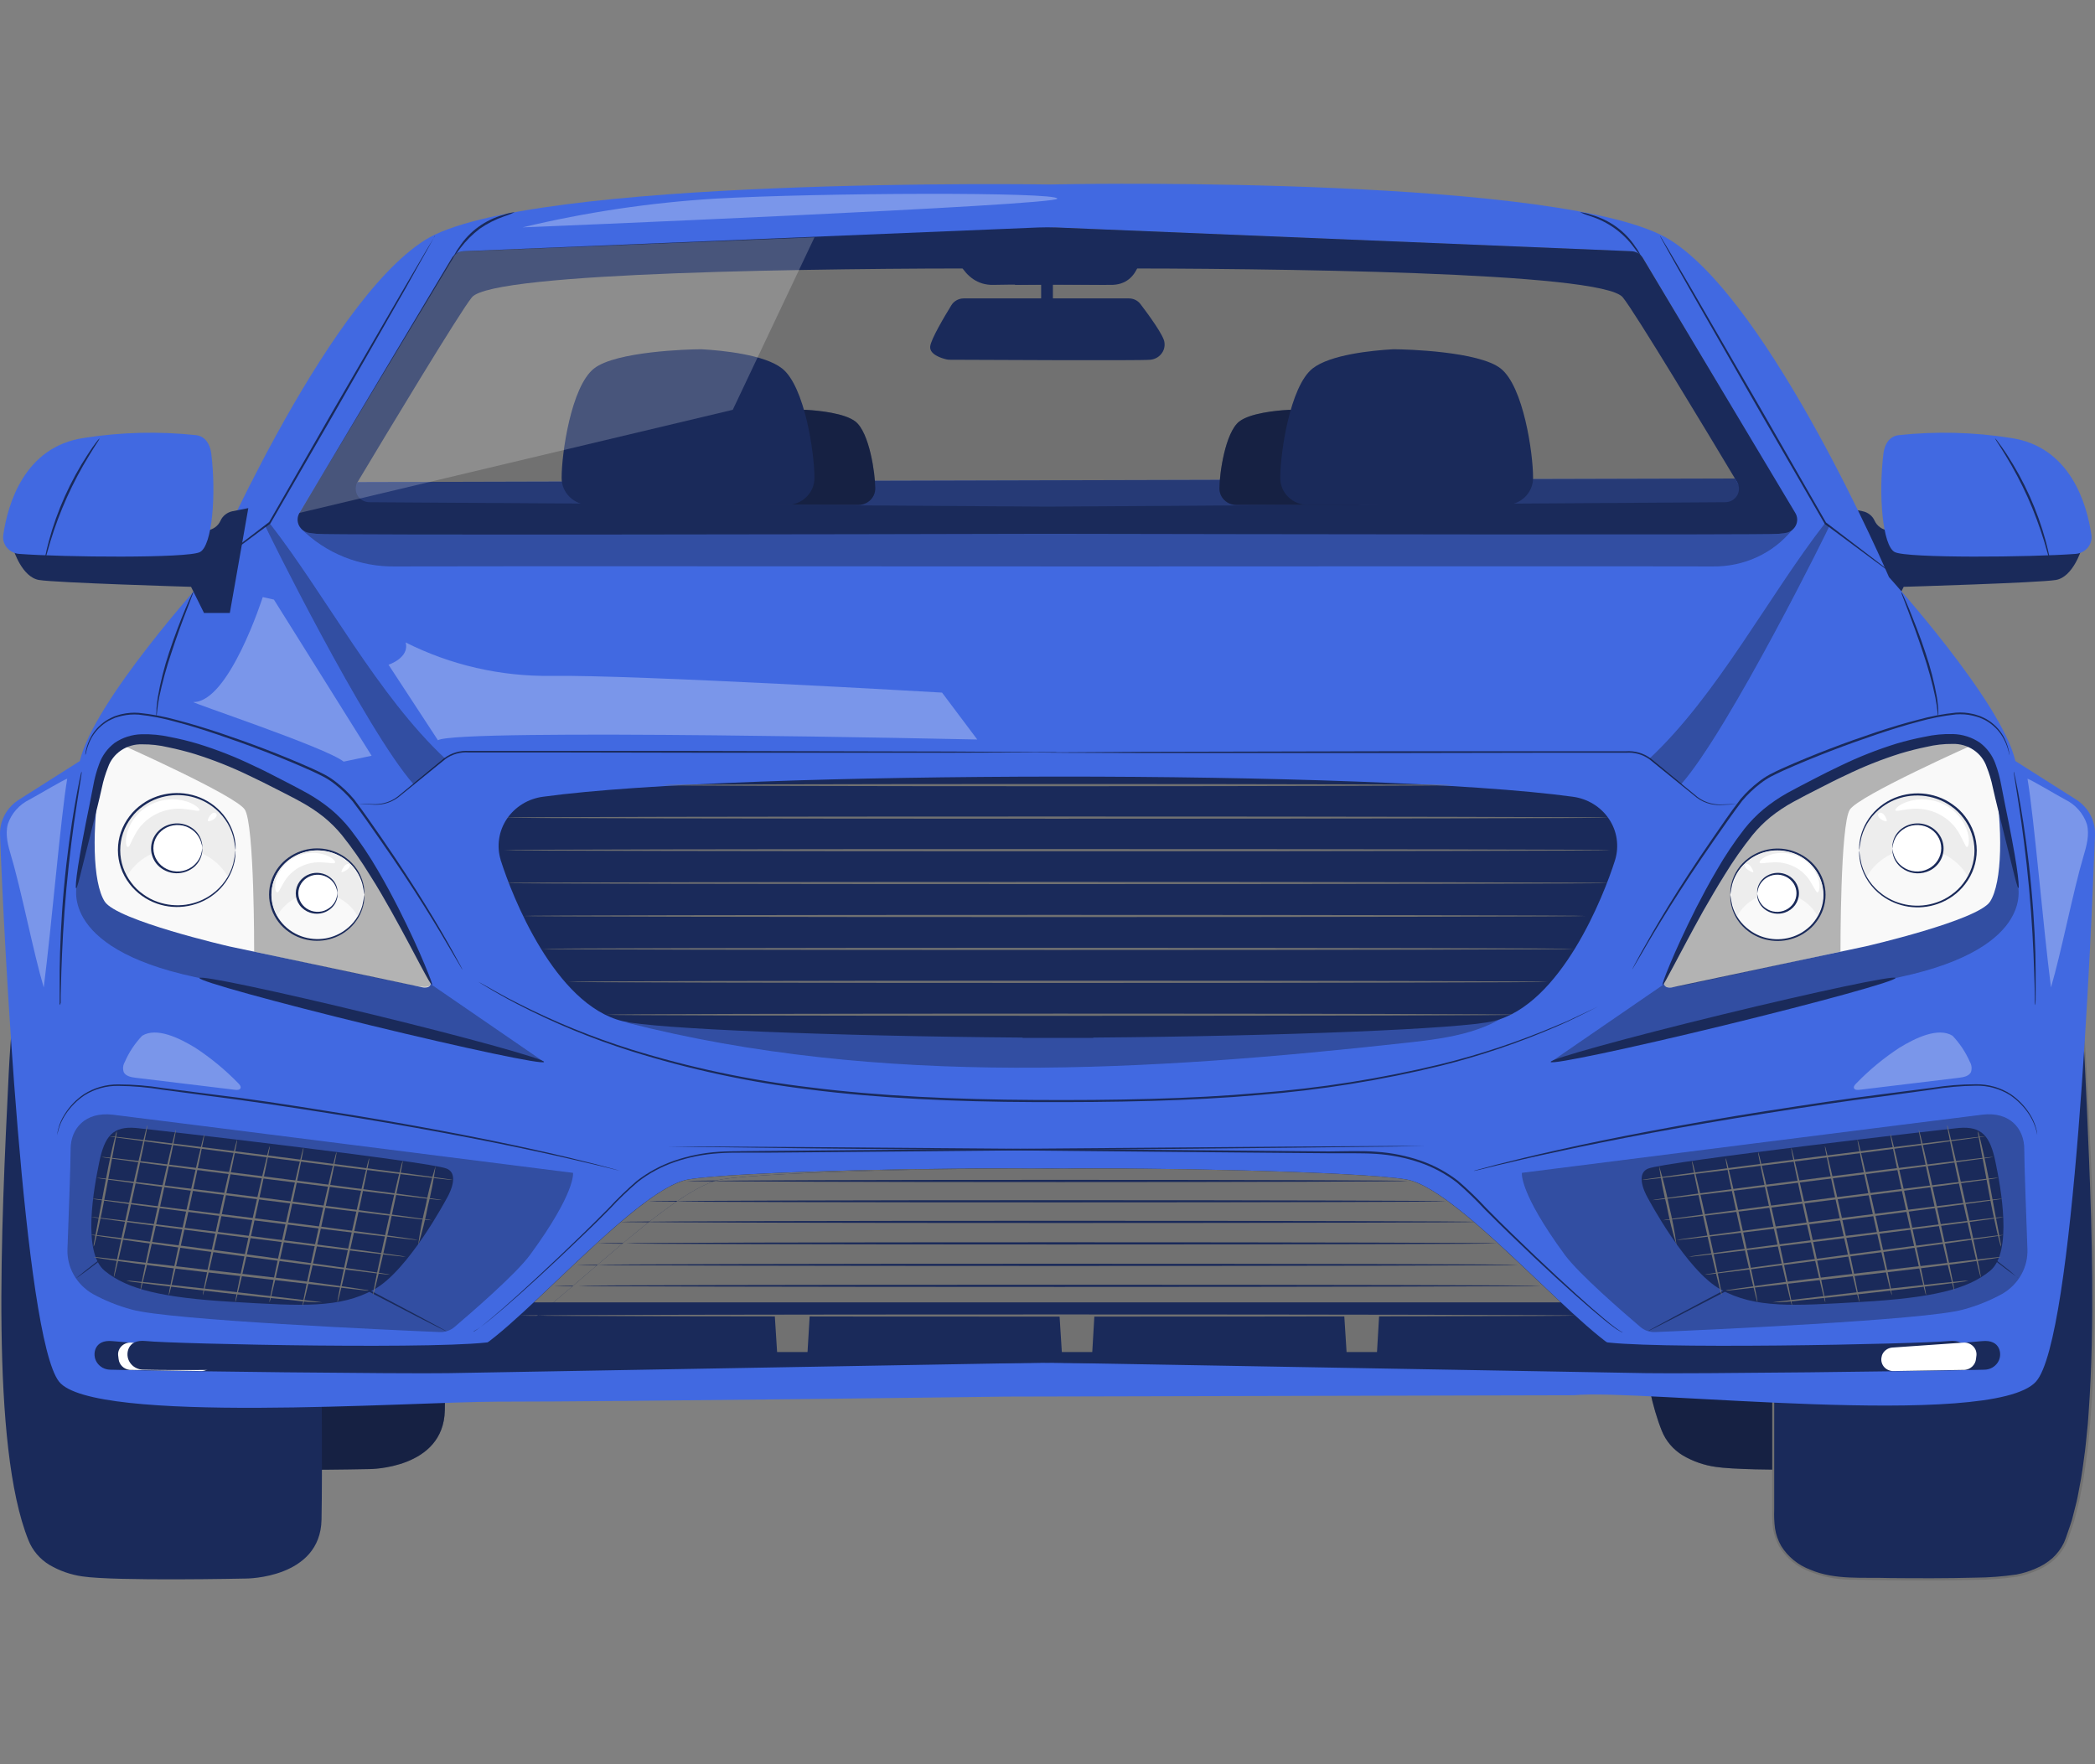 <svg width="57" height="48" viewBox="0 0 57 48" fill="none" xmlns="http://www.w3.org/2000/svg">
<rect x="0" y="0" width="57" height="48" fill="#808080" stroke="none"/>
<path d="M4.552 22.562C4.552 22.562 3.805 21.835 3.591 26.231C3.389 30.38 3.092 36.361 4.127 38.927C4.237 39.205 4.438 39.441 4.7 39.599C4.974 39.76 5.279 39.866 5.597 39.911C6.496 40.046 10.053 39.97 10.053 39.97C10.053 39.97 12.072 39.97 12.103 38.369C12.128 37.049 12.103 34.182 12.103 34.182L4.552 22.562Z" fill="#1A2A5A"/>
<g opacity="0.3">
<path d="M4.552 22.562C4.552 22.562 3.805 21.835 3.591 26.231C3.389 30.38 3.092 36.361 4.127 38.927C4.237 39.205 4.438 39.441 4.7 39.599C4.974 39.76 5.279 39.866 5.597 39.911C6.496 40.046 10.053 39.97 10.053 39.97C10.053 39.97 12.072 39.97 12.103 38.369C12.128 37.049 12.103 34.182 12.103 34.182L4.552 22.562Z" fill="#0C0C0C"/>
</g>
<path d="M45.638 22.562C45.638 22.562 44.891 21.835 44.678 26.231C44.476 30.38 44.18 36.361 45.213 38.927C45.323 39.205 45.525 39.441 45.786 39.599C46.06 39.76 46.365 39.866 46.683 39.911C47.583 40.046 51.14 39.97 51.14 39.97C51.14 39.97 53.158 39.97 53.189 38.369C53.214 37.049 53.189 34.182 53.189 34.182L45.638 22.562Z" fill="#1A2A5A"/>
<g opacity="0.3">
<path d="M45.638 22.562C45.638 22.562 44.891 21.835 44.678 26.231C44.476 30.38 44.18 36.361 45.213 38.927C45.323 39.205 45.525 39.441 45.786 39.599C46.06 39.76 46.365 39.866 46.683 39.911C47.583 40.046 51.14 39.97 51.14 39.97C51.14 39.97 53.158 39.97 53.189 38.369C53.214 37.049 53.189 34.182 53.189 34.182L45.638 22.562Z" fill="#0C0C0C"/>
</g>
<path d="M56.626 14.96C56.626 14.96 56.399 15.703 55.933 15.78C55.467 15.857 51.795 15.966 51.795 15.966L51.441 16.678H50.75L50.247 13.824L50.675 13.909C50.747 13.923 50.815 13.954 50.872 13.999C50.929 14.043 50.974 14.101 51.003 14.166C51.035 14.238 51.087 14.3 51.152 14.347C51.217 14.394 51.294 14.423 51.375 14.431L56.626 14.96Z" fill="#1A2A5A"/>
<path d="M56.469 15.07C56.533 15.066 56.596 15.048 56.654 15.019C56.711 14.99 56.762 14.95 56.803 14.901C56.843 14.853 56.873 14.796 56.89 14.736C56.907 14.675 56.911 14.612 56.901 14.55C56.784 13.735 56.338 12.15 54.705 11.915C53.696 11.756 52.67 11.731 51.654 11.84C51.401 11.871 51.274 12.094 51.244 12.339C51.105 13.46 51.218 14.851 51.553 15.021C51.888 15.192 55.276 15.161 56.469 15.07Z" fill="#4169E1"/>
<path d="M54.278 11.922C54.314 11.957 54.345 11.995 54.371 12.036C54.429 12.11 54.507 12.221 54.599 12.361C55.077 13.093 55.434 13.89 55.661 14.727C55.703 14.887 55.734 15.018 55.752 15.109C55.764 15.155 55.771 15.203 55.773 15.251C55.752 15.207 55.737 15.161 55.728 15.113C55.703 15.025 55.667 14.896 55.62 14.738C55.494 14.326 55.344 13.922 55.168 13.528C54.991 13.135 54.788 12.752 54.563 12.383C54.477 12.241 54.404 12.127 54.353 12.049C54.324 12.008 54.299 11.966 54.278 11.922Z" fill="#1A2A5A"/>
<path d="M55.8 25.541C55.8 25.541 56.545 24.814 56.76 29.209C56.961 33.358 57.258 39.34 56.223 41.906C56.113 42.184 55.912 42.42 55.65 42.578C55.376 42.739 55.072 42.845 54.754 42.89C53.854 43.025 50.297 42.948 50.297 42.948C50.297 42.948 48.279 42.948 48.248 41.347C48.224 40.028 48.248 37.162 48.248 37.162L55.8 25.541Z" fill="#1A2A5A"/>
<path d="M55.8 25.541L55.766 25.598C55.741 25.636 55.706 25.691 55.661 25.764C55.566 25.909 55.425 26.124 55.25 26.403C54.889 26.962 54.363 27.778 53.699 28.805C52.367 30.861 50.483 33.767 48.272 37.176V37.162C48.272 38.413 48.272 39.72 48.272 41.077C48.265 41.246 48.272 41.415 48.294 41.583C48.319 41.75 48.376 41.911 48.46 42.059C48.642 42.355 48.922 42.583 49.255 42.708C49.922 42.994 50.682 42.91 51.422 42.935C52.203 42.942 52.976 42.944 53.736 42.924C54.112 42.922 54.488 42.893 54.86 42.839C55.041 42.805 55.217 42.751 55.385 42.677C55.552 42.608 55.706 42.512 55.841 42.394C55.972 42.275 56.078 42.133 56.154 41.975C56.189 41.895 56.22 41.814 56.246 41.731L56.331 41.483C56.36 41.401 56.385 41.317 56.404 41.233L56.468 40.981C56.514 40.815 56.543 40.646 56.574 40.478C56.645 40.144 56.682 39.807 56.728 39.477C56.75 39.312 56.763 39.146 56.78 38.982C56.798 38.818 56.815 38.654 56.823 38.492C56.918 37.19 56.931 35.949 56.923 34.788C56.915 33.627 56.878 32.546 56.839 31.559C56.8 30.572 56.758 29.68 56.721 28.897C56.69 28.227 56.624 27.559 56.522 26.896C56.43 26.354 56.319 25.931 56.16 25.684C56.128 25.63 56.086 25.581 56.036 25.542C55.999 25.513 55.952 25.498 55.905 25.5C55.866 25.503 55.83 25.517 55.8 25.541C55.806 25.534 55.814 25.527 55.822 25.523C55.847 25.506 55.875 25.497 55.905 25.494C55.954 25.491 56.003 25.505 56.042 25.534C56.095 25.573 56.141 25.622 56.175 25.677C56.339 25.926 56.455 26.349 56.55 26.893C56.656 27.557 56.726 28.225 56.76 28.896C56.803 29.679 56.847 30.571 56.89 31.558C56.932 32.545 56.969 33.626 56.981 34.788C56.993 35.95 56.981 37.191 56.886 38.495C56.878 38.659 56.859 38.822 56.844 38.986C56.829 39.151 56.815 39.317 56.793 39.483C56.747 39.816 56.708 40.152 56.639 40.489C56.608 40.657 56.578 40.83 56.532 40.995C56.511 41.079 56.489 41.163 56.468 41.247C56.449 41.333 56.425 41.417 56.395 41.5L56.31 41.75C56.282 41.835 56.251 41.918 56.215 42C56.137 42.164 56.026 42.313 55.89 42.437C55.75 42.559 55.591 42.659 55.418 42.731C55.246 42.807 55.065 42.863 54.88 42.898C54.505 42.953 54.126 42.982 53.746 42.984C52.984 43.004 52.212 43.002 51.429 42.995L50.319 42.979C49.948 42.972 49.582 42.898 49.24 42.761C48.894 42.632 48.603 42.395 48.414 42.088C48.326 41.934 48.268 41.766 48.241 41.592C48.219 41.421 48.212 41.249 48.218 41.078C48.218 39.721 48.218 38.411 48.218 37.161V37.154V37.148L53.665 28.785C54.335 27.762 54.866 26.95 55.229 26.397C55.412 26.121 55.551 25.907 55.647 25.763L55.755 25.6C55.78 25.559 55.8 25.541 55.8 25.541Z" fill="#717171"/>
<path d="M1.198 25.541C1.198 25.541 0.453 24.814 0.237 29.209C0.035 33.358 -0.261 39.34 0.774 41.906C0.884 42.184 1.085 42.42 1.347 42.578C1.621 42.739 1.925 42.845 2.242 42.89C3.142 43.025 6.699 42.948 6.699 42.948C6.699 42.948 8.718 42.948 8.748 41.347C8.773 40.028 8.748 37.162 8.748 37.162L1.198 25.541Z" fill="#1A2A5A"/>
<path d="M56.486 21.754L54.834 20.706C54.458 19.079 51.395 15.703 51.395 15.703C51.395 15.703 48.209 8.286 45.453 6.537C42.696 4.788 29.257 5.009 29.257 5.009L28.549 5.019C28.549 5.019 14.305 4.792 11.553 6.537C8.801 8.283 5.611 15.703 5.611 15.703C5.611 15.703 2.544 19.079 2.172 20.706L0.521 21.754C0.356 21.857 0.221 22 0.13 22.168C0.039 22.337 -0.006 22.525 0.001 22.715C0.102 25.461 0.649 36.362 1.605 37.589C2.52 38.76 11.17 38.139 13.52 38.136C16.892 38.136 27.394 37.998 27.394 37.998L42.828 37.961C44.578 37.78 54.206 38.916 55.395 37.589C56.433 36.43 56.899 25.461 56.999 22.715C57.006 22.526 56.963 22.338 56.873 22.169C56.783 22.001 56.65 21.858 56.486 21.754Z" fill="#4169E1"/>
<path d="M44.71 7.036C44.676 6.978 44.627 6.93 44.569 6.896C44.51 6.861 44.443 6.842 44.374 6.839L28.747 6.193H28.623V6.202L12.623 6.839C12.554 6.842 12.487 6.861 12.429 6.896C12.37 6.93 12.321 6.978 12.287 7.036L8.213 13.89C8.182 13.943 8.165 14.002 8.164 14.063C8.164 14.124 8.179 14.184 8.21 14.238C8.241 14.291 8.286 14.335 8.34 14.367C8.394 14.399 8.456 14.416 8.519 14.418C8.967 14.43 9.63 14.437 10.406 14.406C11.659 14.356 21.628 14.379 26.889 14.396V14.406L28.504 14.401L30.119 14.406V14.396C35.38 14.379 45.347 14.356 46.6 14.406C47.412 14.438 48.103 14.43 48.55 14.416C48.606 14.415 48.661 14.399 48.709 14.37C48.757 14.342 48.797 14.303 48.824 14.255C48.852 14.208 48.866 14.155 48.865 14.1C48.865 14.046 48.85 13.993 48.823 13.946L44.71 7.036Z" fill="#717171"/>
<path d="M0.369 14.96C0.369 14.96 0.596 15.703 1.062 15.78C1.528 15.857 5.198 15.966 5.198 15.966L5.551 16.678H6.253L6.756 13.824L6.328 13.909C6.256 13.923 6.188 13.954 6.131 13.999C6.074 14.043 6.029 14.101 6 14.166C5.968 14.238 5.917 14.3 5.851 14.347C5.786 14.394 5.709 14.423 5.628 14.431L0.369 14.96Z" fill="#1A2A5A"/>
<path d="M9.729 13.116L47.313 13.018L47.618 13.737L29.458 13.852L9.375 13.726L9.729 13.116Z" fill="#4169E1"/>
<g opacity="0.5">
<path d="M9.729 13.116L47.206 13.018L47.618 13.737L29.458 13.852L9.375 13.726L9.729 13.116Z" fill="#0C0C0C"/>
</g>
<path d="M23.813 13.28C23.813 12.885 23.655 11.766 23.274 11.468C22.98 11.241 22.286 11.171 21.942 11.151H21.91C21.729 11.151 20.514 11.185 20.15 11.47C19.769 11.768 19.611 12.887 19.611 13.281V13.294C19.612 13.412 19.66 13.525 19.747 13.608C19.834 13.691 19.951 13.738 20.074 13.738H23.351C23.473 13.738 23.591 13.691 23.677 13.608C23.764 13.525 23.813 13.412 23.813 13.294V13.28Z" fill="#1A2A5A"/>
<g opacity="0.3">
<path d="M23.813 13.28C23.813 12.885 23.655 11.766 23.274 11.468C22.98 11.241 22.286 11.171 21.942 11.151H21.91C21.729 11.151 20.514 11.185 20.15 11.47C19.769 11.768 19.611 12.887 19.611 13.281V13.294C19.612 13.412 19.66 13.525 19.747 13.608C19.834 13.691 19.951 13.738 20.074 13.738H23.351C23.473 13.738 23.591 13.691 23.677 13.608C23.764 13.525 23.813 13.412 23.813 13.294V13.28Z" fill="#0C0C0C"/>
</g>
<path d="M22.159 12.989C22.159 12.342 21.899 10.512 21.278 10.024C20.796 9.647 19.659 9.535 19.098 9.503H19.044C18.746 9.503 16.758 9.558 16.163 10.025C15.54 10.513 15.28 12.343 15.281 12.99V13.009C15.281 13.203 15.361 13.388 15.503 13.525C15.645 13.662 15.837 13.739 16.037 13.739H21.403C21.603 13.739 21.796 13.662 21.937 13.525C22.079 13.388 22.159 13.203 22.159 13.009V12.989Z" fill="#1A2A5A"/>
<g opacity="0.3">
<path d="M15.586 31.91C15.586 31.91 3.554 30.385 3.065 30.328C2.321 30.242 1.922 30.706 1.922 31.26C1.922 31.649 1.868 33.135 1.836 33.98C1.826 34.225 1.885 34.468 2.006 34.683C2.127 34.898 2.306 35.078 2.524 35.204C2.858 35.387 3.215 35.531 3.585 35.63C4.598 35.917 10.697 36.189 11.961 36.242C12.109 36.249 12.254 36.199 12.365 36.105C12.82 35.718 14.039 34.663 14.422 34.141C15.678 32.428 15.59 31.91 15.59 31.91H15.586ZM9.341 35.081L3.523 34.171L3.752 31.101L11.656 31.792L9.341 35.081Z" fill="#0C0C0C"/>
</g>
<g opacity="0.3">
<path d="M2.104 24.025C2.104 24.025 1.514 25.769 5.295 26.581C9.129 27.404 14.802 28.893 14.802 28.893L11.755 26.8C11.755 26.8 2.991 25.39 2.773 24.098C2.522 22.619 2.773 20.958 2.773 20.958L2.104 24.025Z" fill="#0C0C0C"/>
</g>
<path d="M16.895 31.858C16.881 31.857 16.867 31.854 16.853 31.85L16.735 31.823L16.275 31.709C15.874 31.615 15.296 31.476 14.578 31.323C13.141 31.012 11.144 30.633 8.926 30.285C7.817 30.111 6.759 29.951 5.793 29.83L4.423 29.649C4.028 29.584 3.629 29.548 3.228 29.544C2.898 29.537 2.574 29.626 2.298 29.801C2.094 29.938 1.92 30.113 1.786 30.316C1.671 30.489 1.593 30.682 1.558 30.884C1.56 30.831 1.569 30.778 1.582 30.726C1.619 30.577 1.681 30.434 1.766 30.305C1.898 30.096 2.072 29.916 2.278 29.775C2.557 29.595 2.886 29.5 3.222 29.504C3.625 29.505 4.028 29.538 4.425 29.602L5.796 29.778C6.762 29.892 7.822 30.054 8.931 30.233C11.15 30.582 13.147 30.968 14.582 31.289C15.301 31.447 15.88 31.593 16.276 31.693L16.733 31.816L16.851 31.849C16.866 31.85 16.881 31.853 16.895 31.858Z" fill="#1A2A5A"/>
<path d="M1.623 27.348C1.619 27.326 1.619 27.305 1.623 27.283C1.623 27.234 1.623 27.169 1.623 27.096C1.623 26.935 1.623 26.701 1.623 26.414C1.63 25.835 1.661 25.036 1.74 24.156C1.82 23.275 1.935 22.483 2.034 21.912C2.084 21.626 2.127 21.397 2.16 21.237L2.201 21.055C2.203 21.034 2.209 21.013 2.218 20.993C2.221 21.014 2.221 21.036 2.218 21.058C2.211 21.105 2.202 21.167 2.19 21.242C2.164 21.409 2.127 21.639 2.084 21.919C1.995 22.487 1.889 23.283 1.808 24.161C1.726 25.039 1.69 25.836 1.67 26.414C1.661 26.697 1.656 26.929 1.651 27.096C1.651 27.173 1.651 27.234 1.651 27.283C1.644 27.306 1.635 27.327 1.623 27.348Z" fill="#1A2A5A"/>
<path d="M4.256 19.492C4.251 19.445 4.251 19.398 4.256 19.352C4.256 19.297 4.259 19.242 4.266 19.188C4.275 19.124 4.278 19.052 4.293 18.972C4.365 18.558 4.468 18.151 4.601 17.752C4.754 17.284 4.918 16.869 5.041 16.571C5.104 16.422 5.159 16.303 5.196 16.221C5.212 16.177 5.234 16.135 5.262 16.097C5.252 16.142 5.237 16.187 5.218 16.23C5.182 16.326 5.136 16.445 5.083 16.586C4.965 16.887 4.813 17.303 4.66 17.77C4.526 18.165 4.416 18.568 4.33 18.976C4.27 19.291 4.268 19.492 4.256 19.492Z" fill="#1A2A5A"/>
<path d="M4.97 20.288C4.97 20.288 2.997 19.594 2.744 21.069C2.492 22.544 2.518 24.012 2.849 24.529C3.181 25.045 6.228 25.747 6.228 25.747L11.498 26.863C11.498 26.863 11.877 26.94 11.649 26.522C11.393 26.058 9.997 23.091 9.19 22.37C7.701 21.041 4.97 20.288 4.97 20.288Z" fill="#F9F9F9"/>
<g opacity="0.3">
<path d="M6.915 25.891C6.915 25.891 6.924 22.415 6.659 22.024C6.395 21.634 3.289 20.253 3.289 20.253C3.289 20.253 3.591 20.005 4.212 20.119C5.081 20.281 5.925 20.552 6.721 20.926C7.578 21.35 8.95 21.957 9.462 22.66C9.685 22.965 10.152 23.695 10.596 24.487C11.174 25.516 11.721 26.616 11.721 26.677C11.721 26.803 11.752 26.918 11.24 26.813C10.053 26.573 6.915 25.891 6.915 25.891Z" fill="#0C0C0C"/>
</g>
<path d="M8.632 25.577C9.339 25.577 9.911 25.025 9.911 24.344C9.911 23.663 9.339 23.111 8.632 23.111C7.926 23.111 7.354 23.663 7.354 24.344C7.354 25.025 7.926 25.577 8.632 25.577Z" fill="#F9F9F9"/>
<path d="M9.91 24.344C9.898 24.244 9.881 24.145 9.858 24.047C9.784 23.781 9.62 23.546 9.392 23.381C9.224 23.26 9.028 23.181 8.82 23.152C8.613 23.122 8.402 23.143 8.205 23.213C7.973 23.295 7.771 23.441 7.626 23.634C7.469 23.84 7.384 24.089 7.384 24.344C7.384 24.6 7.469 24.849 7.626 25.055C7.772 25.247 7.973 25.393 8.205 25.476C8.415 25.55 8.643 25.569 8.863 25.531C9.055 25.496 9.237 25.418 9.392 25.303C9.62 25.138 9.784 24.904 9.858 24.638C9.881 24.54 9.898 24.44 9.91 24.34C9.917 24.442 9.907 24.544 9.881 24.643C9.823 24.876 9.697 25.087 9.518 25.252C9.339 25.418 9.115 25.529 8.871 25.575C8.642 25.617 8.405 25.599 8.186 25.523C8.067 25.483 7.955 25.425 7.855 25.352C7.748 25.278 7.654 25.188 7.577 25.086C7.411 24.87 7.321 24.609 7.321 24.34C7.321 24.071 7.411 23.81 7.577 23.594C7.731 23.394 7.943 23.242 8.186 23.157C8.405 23.081 8.642 23.062 8.871 23.105C9.07 23.142 9.258 23.224 9.418 23.344C9.651 23.516 9.814 23.761 9.881 24.036C9.908 24.137 9.917 24.241 9.91 24.344Z" fill="#1A2A5A"/>
<path d="M8.632 24.291C8.855 24.291 9.074 24.349 9.265 24.458C9.457 24.567 9.615 24.724 9.722 24.912C9.827 24.73 9.88 24.524 9.876 24.316C9.873 24.107 9.813 23.904 9.703 23.724C9.593 23.545 9.437 23.396 9.249 23.293C9.061 23.19 8.849 23.136 8.633 23.136C8.417 23.136 8.205 23.19 8.017 23.293C7.829 23.396 7.673 23.545 7.563 23.724C7.453 23.904 7.393 24.107 7.39 24.316C7.386 24.524 7.439 24.73 7.544 24.912C7.651 24.724 7.808 24.567 8 24.458C8.191 24.349 8.41 24.291 8.632 24.291Z" fill="#EDEDED"/>
<path d="M9.183 24.304C9.183 24.409 9.151 24.511 9.09 24.599C9.03 24.686 8.943 24.754 8.843 24.794C8.742 24.834 8.631 24.845 8.524 24.824C8.418 24.804 8.319 24.753 8.242 24.679C8.165 24.605 8.113 24.51 8.092 24.407C8.07 24.304 8.081 24.197 8.123 24.1C8.165 24.003 8.235 23.92 8.326 23.862C8.416 23.804 8.523 23.773 8.632 23.773C8.778 23.773 8.918 23.828 9.022 23.928C9.125 24.028 9.183 24.163 9.183 24.304Z" fill="white"/>
<path d="M9.183 24.303C9.177 24.303 9.183 24.257 9.155 24.177C9.122 24.065 9.051 23.967 8.953 23.899C8.875 23.843 8.783 23.809 8.686 23.801C8.589 23.793 8.492 23.811 8.406 23.853C8.319 23.895 8.246 23.959 8.195 24.039C8.144 24.119 8.117 24.21 8.117 24.304C8.117 24.398 8.144 24.489 8.195 24.569C8.246 24.649 8.319 24.713 8.406 24.755C8.492 24.797 8.589 24.815 8.686 24.807C8.783 24.799 8.875 24.765 8.953 24.709C9.051 24.641 9.122 24.543 9.155 24.431C9.179 24.351 9.177 24.303 9.183 24.303C9.189 24.303 9.183 24.316 9.183 24.337C9.184 24.371 9.181 24.404 9.174 24.436C9.147 24.558 9.076 24.666 8.974 24.742C8.899 24.8 8.809 24.838 8.714 24.853C8.619 24.868 8.521 24.86 8.431 24.829C8.318 24.79 8.221 24.719 8.152 24.625C8.084 24.531 8.047 24.419 8.047 24.304C8.047 24.189 8.084 24.077 8.152 23.983C8.221 23.889 8.318 23.818 8.431 23.779C8.521 23.748 8.619 23.74 8.714 23.755C8.809 23.77 8.899 23.808 8.974 23.866C9.076 23.942 9.147 24.05 9.174 24.172C9.181 24.204 9.184 24.236 9.183 24.269C9.187 24.292 9.186 24.303 9.183 24.303Z" fill="#1A2A5A"/>
<path d="M9.115 23.472C9.093 23.509 8.977 23.472 8.803 23.466C8.584 23.443 8.363 23.485 8.168 23.584C7.974 23.684 7.815 23.838 7.713 24.026C7.624 24.171 7.588 24.282 7.543 24.279C7.498 24.277 7.46 24.153 7.51 23.95C7.546 23.817 7.61 23.692 7.698 23.584C7.787 23.476 7.897 23.387 8.023 23.322C8.148 23.258 8.287 23.218 8.429 23.208C8.571 23.197 8.714 23.214 8.849 23.259C9.053 23.332 9.138 23.439 9.115 23.472Z" fill="white"/>
<path d="M9.438 23.666C9.367 23.712 9.304 23.739 9.292 23.728C9.28 23.717 9.307 23.655 9.353 23.586C9.399 23.517 9.471 23.484 9.506 23.517C9.541 23.549 9.505 23.619 9.438 23.666Z" fill="white"/>
<path d="M28.759 20.468C28.742 20.469 28.725 20.469 28.708 20.468H28.561L27.99 20.473L25.895 20.48H18.98L15.172 20.473H13.511H12.758C12.529 20.456 12.302 20.519 12.119 20.652L11.208 21.392L10.832 21.696C10.721 21.778 10.593 21.837 10.458 21.869C10.35 21.893 10.239 21.901 10.129 21.891L9.893 21.88L9.745 21.871H9.893L10.129 21.878C10.237 21.885 10.346 21.875 10.452 21.849C10.584 21.817 10.707 21.758 10.814 21.677L11.185 21.371L12.095 20.622C12.285 20.482 12.522 20.414 12.76 20.431H15.172H18.98L25.895 20.447L27.99 20.46H28.561H28.708L28.759 20.468Z" fill="#1A2A5A"/>
<path d="M53.486 36.678C53.422 36.549 53.288 36.457 53.022 36.486C52.285 36.566 44.556 36.732 43.491 36.486C42.425 36.239 38.877 32.357 37.375 32.092C36.115 31.871 29.989 31.751 28.046 31.806C26.103 31.752 19.978 31.871 18.718 32.092C17.217 32.357 13.721 36.619 12.656 36.869C11.591 37.119 3.808 36.57 3.071 36.489C2.805 36.461 2.67 36.553 2.608 36.681C2.579 36.744 2.567 36.813 2.573 36.881C2.578 36.95 2.601 37.016 2.64 37.074C2.678 37.131 2.731 37.179 2.793 37.213C2.855 37.246 2.925 37.264 2.996 37.266C4.647 37.31 10.999 37.38 12.188 37.36L28.336 37.076C31.561 37.095 42.576 37.163 43.743 37.179C45.118 37.197 51.451 37.31 53.097 37.266C53.168 37.265 53.239 37.246 53.301 37.212C53.364 37.179 53.416 37.131 53.455 37.072C53.494 37.014 53.517 36.948 53.522 36.879C53.527 36.81 53.515 36.741 53.486 36.678Z" fill="#1A2A5A"/>
<path d="M25.879 6.701C25.943 6.701 26.134 7.771 27.029 7.751C27.924 7.731 30.11 7.751 30.11 7.751V6.414L25.879 6.701Z" fill="#1A2A5A"/>
<path d="M0.523 15.07C0.458 15.066 0.395 15.048 0.338 15.019C0.28 14.99 0.23 14.95 0.189 14.901C0.148 14.853 0.119 14.796 0.101 14.736C0.084 14.675 0.081 14.612 0.09 14.55C0.208 13.735 0.654 12.15 2.287 11.915C3.295 11.756 4.322 11.731 5.337 11.84C5.591 11.871 5.717 12.094 5.748 12.339C5.887 13.46 5.774 14.851 5.439 15.021C5.104 15.192 1.716 15.161 0.523 15.07Z" fill="#4169E1"/>
<path d="M11.829 6.414C11.826 6.423 11.822 6.432 11.817 6.441L11.777 6.516L11.618 6.804C11.475 7.057 11.272 7.417 11.028 7.858L9.044 11.323L7.357 14.242L6.005 15.244L5.63 15.518L5.53 15.588C5.519 15.597 5.507 15.604 5.494 15.611C5.504 15.6 5.515 15.591 5.526 15.582L5.62 15.507L5.987 15.224L7.327 14.2L7.32 14.208L8.998 11.283L11.003 7.826L11.616 6.782L11.785 6.499L11.83 6.426C11.83 6.422 11.829 6.418 11.829 6.414Z" fill="#1A2A5A"/>
<path d="M14.006 5.773C13.912 5.818 13.815 5.856 13.715 5.887C13.479 5.969 13.257 6.082 13.053 6.223C12.857 6.372 12.682 6.546 12.534 6.74C12.476 6.824 12.412 6.904 12.343 6.98C12.383 6.886 12.436 6.798 12.498 6.716C12.774 6.293 13.202 5.983 13.699 5.845C13.798 5.808 13.901 5.784 14.006 5.773Z" fill="#1A2A5A"/>
<g opacity="0.3">
<path d="M7.339 14.239L7.221 14.314C7.175 14.259 9.946 19.859 11.251 21.336L12.107 20.635C10.264 18.908 8.881 16.226 7.339 14.239Z" fill="#0C0C0C"/>
</g>
<path d="M12.837 36.251C12.859 36.243 12.881 36.234 12.902 36.223C12.962 36.186 13.02 36.147 13.075 36.103C13.223 35.99 13.429 35.817 13.694 35.586C14.221 35.123 14.966 34.436 15.863 33.564C16.087 33.346 16.319 33.115 16.559 32.872C16.8 32.611 17.056 32.363 17.326 32.13C17.63 31.894 17.973 31.709 18.34 31.581C18.73 31.447 19.137 31.365 19.549 31.338C19.761 31.323 19.975 31.322 20.19 31.32L20.845 31.314L22.194 31.302L25.031 31.276L34.989 31.197L38.007 31.179H39.04C39.088 31.179 39.113 31.179 39.113 31.179H39.04H38.827L38.007 31.193L34.989 31.228L25.031 31.325L22.194 31.35L20.845 31.361H20.19C19.974 31.361 19.763 31.361 19.553 31.378C19.145 31.404 18.744 31.483 18.359 31.615C17.997 31.74 17.658 31.922 17.358 32.154C17.088 32.385 16.833 32.63 16.593 32.889C16.357 33.132 16.121 33.36 15.893 33.579C14.993 34.447 14.242 35.131 13.711 35.588C13.444 35.816 13.233 35.99 13.082 36.098C13.026 36.14 12.967 36.178 12.905 36.211C12.887 36.23 12.863 36.244 12.837 36.251Z" fill="#1A2A5A"/>
<g opacity="0.3">
<path d="M6.481 29.47C6.13 29.109 5.739 28.786 5.315 28.508C4.882 28.243 4.26 27.939 3.868 28.18C3.669 28.389 3.509 28.63 3.396 28.892C3.371 28.934 3.355 28.981 3.35 29.029C3.345 29.077 3.351 29.126 3.367 29.172C3.423 29.28 3.566 29.308 3.689 29.323L6.397 29.651C6.45 29.657 6.515 29.657 6.541 29.613C6.567 29.569 6.522 29.508 6.481 29.47Z" fill="white"/>
</g>
<g opacity="0.3">
<path d="M17.035 27.819C23.948 29.592 31.247 29.147 38.35 28.362C39.447 28.241 40.639 28.064 41.389 27.282" fill="#0C0C0C"/>
</g>
<path d="M42.79 21.677C40.091 21.308 34.414 21.126 28.783 21.129C23.153 21.133 17.475 21.308 14.776 21.677C14.576 21.703 14.385 21.77 14.216 21.874C14.046 21.978 13.901 22.116 13.791 22.279C13.682 22.442 13.61 22.625 13.581 22.817C13.551 23.009 13.565 23.205 13.621 23.391C13.621 23.401 13.621 23.41 13.629 23.42C13.924 24.354 15.088 27.337 16.943 27.784C17.803 27.992 22.649 28.191 27.82 28.23V28.238H28.783H29.746V28.23C34.917 28.191 39.764 27.992 40.624 27.784C42.477 27.337 43.642 24.354 43.936 23.42C43.936 23.41 43.942 23.401 43.945 23.391C44.001 23.205 44.014 23.009 43.985 22.817C43.956 22.625 43.884 22.442 43.774 22.279C43.665 22.116 43.52 21.978 43.35 21.874C43.18 21.77 42.989 21.703 42.79 21.677Z" fill="#1A2A5A"/>
<path d="M43.473 27.389L43.402 27.426L43.19 27.531L42.846 27.701C42.776 27.733 42.704 27.772 42.624 27.807L42.367 27.921C41.342 28.367 40.28 28.728 39.191 28.999C37.575 29.394 35.927 29.658 34.265 29.79C32.39 29.957 30.32 29.993 28.15 29.985C25.981 29.977 23.909 29.881 22.042 29.644C20.387 29.446 18.755 29.096 17.169 28.598C16.1 28.26 15.065 27.832 14.074 27.318C13.899 27.23 13.746 27.142 13.613 27.068C13.48 26.994 13.37 26.93 13.282 26.876L13.08 26.754L13.013 26.711C13.013 26.711 13.037 26.722 13.084 26.749L13.288 26.862C13.377 26.915 13.488 26.976 13.623 27.05C13.757 27.124 13.909 27.208 14.086 27.294C15.079 27.799 16.115 28.221 17.183 28.555C18.768 29.046 20.398 29.391 22.05 29.586C23.913 29.821 25.981 29.915 28.15 29.927C30.32 29.94 32.388 29.901 34.26 29.736C35.919 29.608 37.564 29.348 39.179 28.959C40.267 28.693 41.33 28.338 42.357 27.901L42.614 27.794C42.696 27.759 42.768 27.722 42.837 27.689L43.185 27.525L43.399 27.425L43.473 27.389Z" fill="#1A2A5A"/>
<path d="M43.806 23.131C43.806 23.148 37.068 23.161 28.757 23.161C20.446 23.161 13.705 23.148 13.705 23.131C13.705 23.114 20.442 23.101 28.757 23.101C37.071 23.101 43.806 23.113 43.806 23.131Z" fill="#717171"/>
<path d="M43.806 22.245C43.806 22.261 37.068 22.275 28.757 22.275C20.446 22.275 13.705 22.261 13.705 22.245C13.705 22.229 20.442 22.215 28.757 22.215C37.071 22.215 43.806 22.229 43.806 22.245Z" fill="#717171"/>
<path d="M39.546 21.361C39.546 21.377 34.722 21.391 28.774 21.391C22.826 21.391 18 21.377 18 21.361C18 21.345 22.823 21.331 28.774 21.331C34.725 21.331 39.546 21.344 39.546 21.361Z" fill="#717171"/>
<path d="M43.806 24.025C43.806 24.041 37.068 24.054 28.757 24.054C20.446 24.054 13.705 24.041 13.705 24.025C13.705 24.009 20.442 23.995 28.757 23.995C37.071 23.995 43.806 24.009 43.806 24.025Z" fill="#717171"/>
<path d="M43.137 24.921C43.137 24.937 36.666 24.951 28.686 24.951C20.705 24.951 14.233 24.937 14.233 24.921C14.233 24.905 20.703 24.892 28.686 24.892C36.669 24.892 43.137 24.905 43.137 24.921Z" fill="#717171"/>
<path d="M42.844 25.817C42.844 25.833 36.548 25.847 28.784 25.847C21.019 25.847 14.722 25.833 14.722 25.817C14.722 25.801 21.017 25.788 28.784 25.788C36.55 25.788 42.844 25.8 42.844 25.817Z" fill="#717171"/>
<path d="M42.115 26.713C42.115 26.729 36.143 26.743 28.785 26.743C21.426 26.743 15.454 26.729 15.454 26.713C15.454 26.697 21.424 26.683 28.79 26.683C36.156 26.683 42.115 26.696 42.115 26.713Z" fill="#717171"/>
<path d="M41.214 27.608C41.214 27.625 35.682 27.638 28.859 27.638C22.036 27.638 16.502 27.625 16.502 27.608C16.502 27.591 22.034 27.578 28.859 27.578C35.685 27.578 41.214 27.592 41.214 27.608Z" fill="#717171"/>
<path d="M5.79 36.892V36.9C5.804 36.946 5.807 36.994 5.799 37.041C5.79 37.089 5.771 37.134 5.742 37.173C5.712 37.212 5.674 37.244 5.631 37.266C5.587 37.289 5.538 37.301 5.488 37.303L3.527 37.271C3.45 37.262 3.378 37.228 3.323 37.174C3.269 37.121 3.235 37.051 3.227 36.976L3.214 36.87C3.21 36.824 3.217 36.779 3.234 36.736C3.251 36.693 3.277 36.654 3.31 36.622C3.344 36.59 3.384 36.565 3.428 36.549C3.473 36.532 3.52 36.526 3.568 36.529L5.51 36.664C5.575 36.67 5.637 36.696 5.687 36.736C5.737 36.777 5.773 36.831 5.79 36.892Z" fill="white"/>
<path d="M42.373 35.793C42.373 35.809 36.051 35.822 28.252 35.822C20.453 35.822 14.13 35.809 14.13 35.793C14.13 35.777 20.452 35.763 28.252 35.763C36.052 35.763 42.373 35.776 42.373 35.793Z" fill="#717171"/>
<path d="M20.355 36.785H19.527L19.469 35.793H20.417L20.355 36.785Z" fill="#717171"/>
<path d="M28.102 36.785H27.274L27.215 35.793H28.165L28.102 36.785Z" fill="#717171"/>
<path d="M35.849 36.785H35.021L34.962 35.793H35.912L35.849 36.785Z" fill="#717171"/>
<path d="M41.935 35.434C40.437 34.19 38.419 32.276 37.38 32.092C36.12 31.871 29.994 31.751 28.052 31.806C26.109 31.752 19.983 31.871 18.724 32.092C17.757 32.263 15.965 34.088 14.527 35.434H41.935Z" fill="#717171"/>
<path d="M2.066 34.782C2.087 34.761 2.109 34.742 2.132 34.725L2.327 34.568L3.067 33.989H3.074H3.082L7.156 34.471L9.38 34.743H9.386L11.381 35.802L11.946 36.107L12.095 36.19C12.113 36.198 12.129 36.208 12.144 36.22C12.126 36.214 12.107 36.206 12.09 36.197L11.938 36.121L11.365 35.83L9.359 34.791H9.369L7.143 34.524L3.071 34.021H3.087L2.337 34.59L2.14 34.731C2.116 34.749 2.092 34.766 2.066 34.782Z" fill="#1A2A5A"/>
<path d="M12.151 32.611C12.151 32.611 12.552 31.958 12.151 31.794C11.691 31.604 4.011 30.715 3.696 30.689C3.073 30.636 2.848 30.908 2.702 31.613C2.555 32.318 2.23 34.067 2.848 34.575C3.466 35.084 4.429 35.309 6.33 35.421C8.232 35.534 9.234 35.596 10.17 35.088C11.107 34.58 12.151 32.611 12.151 32.611Z" fill="#1A2A5A"/>
<path d="M11.755 26.8C11.736 26.808 11.628 26.616 11.441 26.266C11.255 25.916 10.991 25.41 10.647 24.794C10.473 24.486 10.283 24.15 10.058 23.8C9.829 23.426 9.578 23.066 9.304 22.723C9.157 22.543 8.992 22.379 8.811 22.231C8.619 22.078 8.414 21.941 8.197 21.823C7.977 21.699 7.738 21.582 7.5 21.459C7.262 21.336 7.019 21.216 6.772 21.099C6.297 20.869 5.805 20.674 5.3 20.515C5.059 20.442 4.815 20.38 4.569 20.33C4.34 20.276 4.105 20.249 3.87 20.251C3.666 20.244 3.465 20.301 3.297 20.414C3.129 20.526 3.003 20.689 2.939 20.876C2.868 21.054 2.812 21.238 2.773 21.425C2.732 21.61 2.689 21.794 2.647 21.963L2.242 23.579C2.148 23.961 2.095 24.173 2.072 24.169C2.05 24.166 2.065 23.947 2.125 23.557C2.186 23.167 2.289 22.607 2.431 21.919C2.465 21.746 2.501 21.565 2.537 21.377C2.573 21.174 2.627 20.974 2.7 20.78C2.781 20.556 2.926 20.359 3.12 20.212C3.335 20.065 3.591 19.983 3.855 19.977C4.113 19.971 4.372 19.995 4.624 20.051C4.881 20.1 5.135 20.162 5.386 20.237C5.909 20.398 6.418 20.599 6.909 20.837C7.16 20.951 7.404 21.08 7.644 21.203C7.883 21.326 8.116 21.445 8.352 21.576C8.582 21.705 8.8 21.853 9.003 22.019C9.197 22.181 9.372 22.362 9.528 22.559C9.804 22.916 10.056 23.291 10.28 23.68C10.494 24.042 10.675 24.386 10.838 24.704C11.159 25.337 11.394 25.859 11.546 26.224C11.698 26.589 11.774 26.791 11.755 26.8Z" fill="#1A2A5A"/>
<path d="M4.823 23.072C5.107 23.072 5.386 23.146 5.63 23.287C5.874 23.427 6.075 23.627 6.211 23.868C6.343 23.636 6.411 23.374 6.406 23.109C6.402 22.843 6.326 22.584 6.186 22.356C6.046 22.128 5.847 21.938 5.608 21.807C5.369 21.675 5.098 21.606 4.823 21.606C4.548 21.606 4.278 21.675 4.039 21.807C3.8 21.938 3.601 22.128 3.461 22.356C3.321 22.584 3.245 22.843 3.24 23.109C3.236 23.374 3.304 23.636 3.436 23.868C3.572 23.627 3.772 23.427 4.017 23.287C4.261 23.146 4.539 23.072 4.823 23.072Z" fill="#EDEDED"/>
<path d="M4.823 23.736C5.2 23.736 5.505 23.442 5.505 23.079C5.505 22.716 5.2 22.421 4.823 22.421C4.447 22.421 4.142 22.716 4.142 23.079C4.142 23.442 4.447 23.736 4.823 23.736Z" fill="white"/>
<path d="M5.505 23.079C5.505 23.079 5.505 23.021 5.473 22.921C5.431 22.781 5.343 22.659 5.223 22.573C5.125 22.502 5.009 22.459 4.888 22.449C4.767 22.438 4.645 22.461 4.536 22.513C4.427 22.566 4.335 22.646 4.271 22.746C4.207 22.846 4.173 22.961 4.173 23.079C4.173 23.196 4.207 23.311 4.271 23.411C4.335 23.511 4.427 23.592 4.536 23.644C4.645 23.697 4.767 23.719 4.888 23.709C5.009 23.698 5.125 23.655 5.223 23.585C5.343 23.498 5.431 23.376 5.473 23.237C5.501 23.138 5.499 23.079 5.505 23.079C5.51 23.079 5.505 23.093 5.505 23.121C5.505 23.162 5.5 23.203 5.49 23.242C5.457 23.392 5.369 23.525 5.244 23.618C5.169 23.673 5.084 23.713 4.994 23.736C4.903 23.76 4.808 23.765 4.715 23.753C4.622 23.741 4.533 23.71 4.452 23.664C4.371 23.618 4.301 23.557 4.245 23.485C4.145 23.352 4.099 23.19 4.113 23.027C4.127 22.864 4.202 22.712 4.322 22.598C4.443 22.483 4.603 22.415 4.772 22.404C4.941 22.393 5.108 22.441 5.244 22.54C5.369 22.633 5.457 22.766 5.49 22.915C5.5 22.955 5.505 22.996 5.505 23.037C5.508 23.064 5.507 23.079 5.505 23.079Z" fill="#1A2A5A"/>
<path d="M6.406 23.131C6.395 23.007 6.374 22.883 6.345 22.761C6.254 22.431 6.051 22.14 5.768 21.935C5.575 21.794 5.349 21.698 5.111 21.656C4.837 21.609 4.555 21.632 4.293 21.723C4.153 21.772 4.02 21.841 3.901 21.928C3.774 22.016 3.663 22.124 3.573 22.246C3.376 22.503 3.271 22.813 3.271 23.131C3.271 23.45 3.376 23.76 3.573 24.016C3.663 24.139 3.774 24.246 3.901 24.334C4.02 24.422 4.152 24.491 4.293 24.539C4.538 24.625 4.801 24.651 5.059 24.614C5.316 24.577 5.56 24.479 5.768 24.327C6.051 24.122 6.254 23.831 6.345 23.501C6.374 23.379 6.395 23.256 6.406 23.131C6.409 23.164 6.409 23.196 6.406 23.229C6.406 23.267 6.403 23.305 6.397 23.343C6.391 23.396 6.381 23.45 6.367 23.502C6.295 23.788 6.139 24.049 5.918 24.252C5.697 24.456 5.419 24.593 5.119 24.649C4.836 24.702 4.544 24.68 4.273 24.586C3.973 24.481 3.712 24.293 3.523 24.045C3.318 23.78 3.208 23.457 3.208 23.127C3.208 22.796 3.318 22.473 3.523 22.208C3.618 22.081 3.734 21.97 3.865 21.878C3.989 21.788 4.127 21.717 4.273 21.667C4.544 21.574 4.836 21.552 5.119 21.604C5.42 21.659 5.699 21.797 5.921 22.001C6.143 22.205 6.299 22.466 6.371 22.753C6.385 22.806 6.394 22.859 6.4 22.913C6.407 22.95 6.41 22.988 6.41 23.026C6.412 23.061 6.411 23.096 6.406 23.131Z" fill="#1A2A5A"/>
<path d="M5.427 22.046C5.404 22.084 5.265 22.035 5.045 22.014C4.767 21.978 4.484 22.027 4.236 22.154C3.989 22.281 3.789 22.48 3.665 22.723C3.56 22.91 3.525 23.049 3.48 23.046C3.435 23.042 3.396 22.891 3.462 22.647C3.509 22.486 3.589 22.337 3.697 22.207C3.805 22.078 3.94 21.971 4.092 21.893C4.244 21.814 4.411 21.767 4.583 21.753C4.755 21.738 4.928 21.758 5.092 21.81C5.334 21.893 5.443 22.015 5.427 22.046Z" fill="white"/>
<path d="M5.817 22.288C5.747 22.334 5.68 22.356 5.662 22.34C5.644 22.324 5.662 22.258 5.713 22.19C5.763 22.122 5.83 22.09 5.876 22.129C5.922 22.167 5.887 22.241 5.817 22.288Z" fill="white"/>
<path d="M14.802 28.893C14.782 28.973 12.664 28.526 10.074 27.895C7.483 27.264 5.4 26.688 5.427 26.609C5.454 26.529 7.563 26.977 10.155 27.607C12.747 28.237 14.823 28.817 14.802 28.893Z" fill="#1A2A5A"/>
<path d="M2.322 20.541C2.321 20.53 2.321 20.518 2.322 20.506C2.326 20.472 2.332 20.438 2.34 20.404C2.37 20.274 2.419 20.148 2.485 20.031C2.592 19.844 2.748 19.687 2.937 19.576C2.995 19.544 3.054 19.515 3.115 19.489C3.18 19.471 3.246 19.443 3.318 19.429C3.391 19.413 3.465 19.401 3.54 19.395C3.618 19.389 3.697 19.389 3.776 19.395C4.124 19.43 4.468 19.495 4.804 19.588C5.169 19.682 5.552 19.799 5.952 19.93C6.751 20.198 7.619 20.52 8.506 20.916C8.616 20.967 8.726 21.018 8.832 21.074C8.938 21.131 9.038 21.196 9.133 21.27C9.318 21.412 9.486 21.573 9.635 21.75C9.909 22.112 10.151 22.467 10.387 22.806C10.858 23.488 11.258 24.107 11.585 24.637C11.912 25.167 12.161 25.604 12.329 25.908C12.414 26.059 12.478 26.179 12.521 26.259L12.569 26.352C12.575 26.362 12.58 26.373 12.583 26.385C12.575 26.375 12.569 26.366 12.563 26.355L12.51 26.265L12.308 25.924C12.134 25.624 11.878 25.19 11.547 24.663C11.217 24.135 10.81 23.516 10.339 22.843C10.103 22.502 9.857 22.147 9.588 21.794C9.442 21.62 9.276 21.462 9.095 21.323C9.003 21.251 8.905 21.188 8.802 21.133C8.697 21.078 8.589 21.027 8.479 20.976C7.597 20.581 6.73 20.258 5.933 19.989C5.535 19.855 5.154 19.736 4.791 19.641C4.458 19.546 4.117 19.48 3.772 19.443C3.696 19.437 3.619 19.437 3.542 19.443C3.469 19.448 3.397 19.459 3.326 19.475C3.259 19.49 3.193 19.509 3.128 19.53C3.068 19.559 3.01 19.58 2.953 19.612C2.768 19.718 2.614 19.868 2.506 20.048C2.442 20.159 2.393 20.278 2.36 20.401C2.348 20.446 2.341 20.479 2.336 20.502C2.333 20.515 2.328 20.529 2.322 20.541Z" fill="#1A2A5A"/>
<path d="M2.714 11.922C2.694 11.966 2.669 12.008 2.641 12.047C2.59 12.126 2.517 12.239 2.431 12.382C1.976 13.121 1.619 13.912 1.369 14.737C1.322 14.895 1.285 15.024 1.261 15.112C1.251 15.16 1.236 15.206 1.216 15.25C1.218 15.202 1.225 15.154 1.237 15.108C1.255 15.017 1.285 14.886 1.328 14.726C1.554 13.889 1.912 13.091 2.39 12.36C2.48 12.22 2.558 12.109 2.616 12.035C2.644 11.994 2.677 11.956 2.714 11.922Z" fill="#1A2A5A"/>
<g opacity="0.3">
<path d="M1.832 21.185C1.714 21.223 1.074 21.607 0.803 21.754C0.664 21.822 0.54 21.916 0.439 22.031C0.337 22.145 0.261 22.278 0.213 22.422C0.135 22.712 0.221 23.015 0.306 23.302C0.586 24.24 0.91 25.927 1.19 26.865C1.409 25.159 1.648 22.266 1.829 21.185" fill="white"/>
</g>
<path d="M10.618 34.682C10.618 34.699 8.792 34.468 6.545 34.169C4.298 33.87 2.479 33.613 2.479 33.593C2.479 33.574 4.305 33.807 6.553 34.107C8.802 34.408 10.618 34.666 10.618 34.682Z" fill="#717171"/>
<path d="M10.037 35.112C10.011 35.115 9.985 35.115 9.96 35.112L9.742 35.088L8.938 34.995L6.289 34.69C5.254 34.576 4.317 34.462 3.64 34.368C3.302 34.323 3.028 34.285 2.84 34.254L2.622 34.22C2.597 34.218 2.572 34.213 2.548 34.204C2.573 34.203 2.599 34.203 2.625 34.204L2.843 34.227L3.646 34.32L6.296 34.625C7.33 34.739 8.267 34.853 8.944 34.948C9.283 34.992 9.555 35.031 9.744 35.062L9.961 35.096C9.987 35.099 10.012 35.104 10.037 35.112Z" fill="#717171"/>
<path d="M8.761 35.434C8.499 35.432 8.239 35.413 7.98 35.378C7.497 35.331 6.832 35.264 6.092 35.176C5.353 35.089 4.692 35.015 4.212 34.955L3.642 34.88C3.572 34.872 3.503 34.861 3.435 34.844C3.505 34.843 3.575 34.847 3.645 34.857L4.217 34.913L6.104 35.118L7.986 35.337L8.554 35.406C8.688 35.422 8.767 35.434 8.761 35.434Z" fill="#717171"/>
<path d="M11.042 34.193C11.042 34.209 9.121 33.979 6.755 33.679C4.39 33.379 2.474 33.123 2.477 33.11C2.479 33.098 4.398 33.324 6.764 33.623C9.129 33.922 11.045 34.176 11.042 34.193Z" fill="#717171"/>
<path d="M11.375 33.738C11.375 33.754 9.385 33.516 6.937 33.206C4.489 32.895 2.503 32.63 2.506 32.613C2.508 32.596 4.495 32.841 6.944 33.147C9.393 33.453 11.377 33.722 11.375 33.738Z" fill="#717171"/>
<path d="M11.749 33.201C11.749 33.217 9.704 32.974 7.186 32.652C4.667 32.33 2.628 32.062 2.631 32.045C2.633 32.028 4.675 32.272 7.194 32.594C9.712 32.916 11.751 33.185 11.749 33.201Z" fill="#717171"/>
<path d="M12.034 32.653C12.034 32.669 9.951 32.419 7.389 32.093C4.827 31.768 2.751 31.492 2.753 31.476C2.755 31.46 4.834 31.71 7.397 32.035C9.961 32.361 12.039 32.637 12.034 32.653Z" fill="#717171"/>
<path d="M12.326 32.105C12.326 32.121 10.228 31.869 7.645 31.537C5.061 31.204 2.968 30.93 2.971 30.914C2.973 30.898 5.068 31.151 7.653 31.483C10.238 31.815 12.328 32.089 12.326 32.105Z" fill="#717171"/>
<path d="M5.561 30.855C5.577 30.855 5.373 31.843 5.106 33.054C4.84 34.266 4.609 35.245 4.591 35.241C4.573 35.238 4.778 34.253 5.046 33.042C5.314 31.831 5.545 30.852 5.561 30.855Z" fill="#717171"/>
<path d="M4.788 30.73C4.804 30.73 4.601 31.718 4.334 32.929C4.066 34.14 3.836 35.121 3.819 35.117C3.803 35.114 4.006 34.129 4.273 32.917C4.541 31.704 4.771 30.726 4.788 30.73Z" fill="#717171"/>
<path d="M4.011 30.606C4.029 30.606 3.836 31.541 3.583 32.687C3.329 33.834 3.111 34.759 3.096 34.756C3.08 34.752 3.27 33.821 3.524 32.675C3.777 31.528 3.998 30.603 4.011 30.606Z" fill="#717171"/>
<path d="M3.178 30.776C3.178 30.818 3.173 30.86 3.163 30.901C3.145 30.993 3.125 31.105 3.1 31.242C3.045 31.541 2.973 31.924 2.893 32.355C2.812 32.786 2.732 33.184 2.667 33.467C2.634 33.608 2.606 33.723 2.585 33.802C2.577 33.843 2.565 33.884 2.547 33.922C2.546 33.88 2.551 33.838 2.562 33.797C2.579 33.704 2.6 33.591 2.625 33.456C2.68 33.157 2.752 32.774 2.832 32.342C2.913 31.909 2.992 31.512 3.058 31.23C3.091 31.088 3.118 30.974 3.139 30.896C3.147 30.854 3.16 30.814 3.178 30.776Z" fill="#717171"/>
<path d="M6.452 31.009C6.468 31.009 6.273 31.962 6.014 33.131C5.756 34.3 5.534 35.245 5.518 35.242C5.501 35.238 5.697 34.289 5.954 33.118C6.211 31.948 6.435 31.005 6.452 31.009Z" fill="#717171"/>
<path d="M7.34 31.181C7.357 31.181 7.16 32.138 6.901 33.309C6.643 34.48 6.419 35.429 6.402 35.426C6.386 35.422 6.583 34.469 6.841 33.298C7.1 32.127 7.324 31.178 7.34 31.181Z" fill="#717171"/>
<path d="M8.258 31.228C8.275 31.228 8.08 32.176 7.824 33.338C7.568 34.499 7.347 35.438 7.33 35.435C7.314 35.431 7.508 34.487 7.764 33.325C8.02 32.163 8.24 31.225 8.258 31.228Z" fill="#717171"/>
<path d="M9.158 31.342C9.174 31.342 8.981 32.285 8.726 33.44C8.471 34.595 8.254 35.529 8.234 35.526C8.214 35.522 8.411 34.583 8.666 33.427C8.92 32.272 9.141 31.338 9.158 31.342Z" fill="#717171"/>
<path d="M10.046 31.512C10.063 31.512 9.882 32.394 9.644 33.474C9.406 34.554 9.198 35.429 9.182 35.426C9.165 35.422 9.345 34.543 9.584 33.463C9.823 32.382 10.028 31.509 10.046 31.512Z" fill="#717171"/>
<path d="M10.957 31.584C10.973 31.584 10.806 32.408 10.583 33.418C10.36 34.428 10.165 35.245 10.149 35.238C10.132 35.231 10.3 34.413 10.523 33.403C10.745 32.394 10.94 31.58 10.957 31.584Z" fill="#717171"/>
<path d="M11.852 31.725C11.802 32.09 11.732 32.452 11.643 32.81C11.574 33.172 11.484 33.531 11.375 33.883C11.424 33.519 11.494 33.156 11.583 32.798C11.652 32.436 11.742 32.078 11.852 31.725Z" fill="#717171"/>
<path d="M41.256 34.984C41.256 35.001 35.395 35.014 28.162 35.014C20.929 35.014 15.067 35.001 15.067 34.984C15.067 34.967 20.928 34.955 28.162 34.955C35.396 34.955 41.256 34.968 41.256 34.984Z" fill="#1A2A5A"/>
<path d="M40.743 34.414C40.743 34.43 35.133 34.443 28.214 34.443C21.295 34.443 15.69 34.43 15.69 34.414C15.69 34.398 21.299 34.384 28.22 34.384C35.141 34.384 40.743 34.397 40.743 34.414Z" fill="#1A2A5A"/>
<path d="M39.964 33.829C39.964 33.845 34.655 33.859 28.114 33.859C21.573 33.859 16.262 33.845 16.262 33.829C16.262 33.813 21.57 33.799 28.114 33.799C34.658 33.799 39.964 33.812 39.964 33.829Z" fill="#1A2A5A"/>
<path d="M39.443 33.245C39.443 33.261 34.389 33.274 28.156 33.274C21.922 33.274 16.867 33.261 16.867 33.245C16.867 33.229 21.921 33.215 28.156 33.215C34.39 33.215 39.443 33.227 39.443 33.245Z" fill="#1A2A5A"/>
<path d="M38.576 32.684C38.576 32.701 33.891 32.713 28.111 32.713C22.332 32.713 17.646 32.701 17.646 32.684C17.646 32.667 22.331 32.654 28.111 32.654C33.892 32.654 38.576 32.671 38.576 32.684Z" fill="#1A2A5A"/>
<path d="M37.596 32.131C37.596 32.147 33.363 32.161 28.142 32.161C22.92 32.161 18.686 32.147 18.686 32.131C18.686 32.115 22.919 32.101 28.142 32.101C33.364 32.101 37.596 32.115 37.596 32.131Z" fill="#1A2A5A"/>
<g opacity="0.3">
<path d="M30.11 14.406L8.183 14.374C8.515 14.709 8.916 14.975 9.359 15.153C9.803 15.332 10.281 15.42 10.761 15.411C12.286 15.402 27.119 15.411 29.721 15.411H30.11C32.515 15.411 45.278 15.403 46.597 15.411C47.015 15.418 47.429 15.331 47.806 15.157C48.183 14.983 48.512 14.726 48.768 14.407L30.11 14.406Z" fill="#0C0C0C"/>
</g>
<path d="M48.846 13.956L44.697 7.018C44.666 6.965 44.62 6.92 44.566 6.888C44.512 6.856 44.45 6.838 44.386 6.835L30.112 6.246L28.743 6.189C28.579 6.183 28.414 6.183 28.25 6.189L26.882 6.246L12.608 6.835C12.544 6.838 12.482 6.857 12.428 6.889C12.373 6.921 12.328 6.965 12.296 7.018L8.147 13.956C8.117 14.007 8.099 14.065 8.097 14.125C8.095 14.184 8.108 14.243 8.134 14.297C8.161 14.351 8.201 14.397 8.251 14.432C8.301 14.467 8.359 14.49 8.42 14.499C8.479 14.508 8.538 14.516 8.609 14.523C8.97 14.562 23.45 14.537 28.498 14.523C33.546 14.533 48.026 14.558 48.388 14.523C48.455 14.516 48.517 14.508 48.576 14.5C48.637 14.491 48.695 14.468 48.744 14.432C48.794 14.397 48.833 14.35 48.86 14.296C48.887 14.243 48.899 14.184 48.897 14.124C48.895 14.065 48.877 14.007 48.846 13.956ZM46.937 13.664L28.496 13.784L10.055 13.664C9.989 13.664 9.923 13.647 9.866 13.615C9.809 13.582 9.761 13.536 9.728 13.481C9.695 13.425 9.678 13.362 9.678 13.298C9.678 13.234 9.696 13.172 9.729 13.116C10.523 11.79 12.522 8.471 12.841 8.087C13.421 7.393 22.397 7.302 27.174 7.302C27.203 7.308 27.233 7.312 27.263 7.312C27.543 7.312 27.965 7.306 28.496 7.305C29.027 7.304 29.449 7.305 29.729 7.312C29.758 7.312 29.788 7.308 29.817 7.302C34.592 7.302 43.571 7.393 44.15 8.087C44.47 8.471 46.468 11.79 47.262 13.116C47.295 13.172 47.313 13.234 47.313 13.298C47.313 13.362 47.296 13.425 47.263 13.481C47.23 13.536 47.183 13.582 47.125 13.615C47.068 13.647 47.003 13.664 46.937 13.664Z" fill="#1A2A5A"/>
<path d="M33.178 13.28C33.178 12.885 33.336 11.766 33.717 11.468C34.011 11.241 34.705 11.171 35.049 11.151H35.081C35.262 11.151 36.477 11.185 36.841 11.47C37.204 11.754 37.38 12.887 37.38 13.281V13.294C37.379 13.412 37.331 13.525 37.244 13.608C37.157 13.691 37.04 13.738 36.917 13.738H33.64C33.518 13.738 33.4 13.691 33.314 13.608C33.227 13.525 33.178 13.412 33.178 13.294V13.28Z" fill="#1A2A5A"/>
<g opacity="0.3">
<path d="M33.178 13.28C33.178 12.885 33.336 11.766 33.717 11.468C34.011 11.241 34.705 11.171 35.049 11.151H35.081C35.262 11.151 36.477 11.185 36.841 11.47C37.204 11.754 37.38 12.887 37.38 13.281V13.294C37.379 13.412 37.331 13.525 37.244 13.608C37.157 13.691 37.04 13.738 36.917 13.738H33.64C33.518 13.738 33.4 13.691 33.314 13.608C33.227 13.525 33.178 13.412 33.178 13.294V13.28Z" fill="#0C0C0C"/>
</g>
<path d="M34.833 12.989C34.833 12.342 35.093 10.512 35.714 10.024C36.196 9.647 37.333 9.535 37.894 9.503H37.947C38.246 9.503 40.234 9.558 40.829 10.025C41.452 10.513 41.712 12.343 41.711 12.99V13.009C41.711 13.203 41.631 13.388 41.489 13.525C41.347 13.662 41.155 13.739 40.954 13.739H35.589C35.389 13.739 35.196 13.662 35.054 13.525C34.913 13.388 34.833 13.203 34.833 13.009V12.989Z" fill="#1A2A5A"/>
<g opacity="0.3">
<path d="M41.408 31.91C41.408 31.91 41.319 32.428 42.575 34.141C42.959 34.663 44.178 35.718 44.633 36.105C44.744 36.199 44.888 36.249 45.036 36.242C46.3 36.189 52.399 35.917 53.412 35.63C53.783 35.531 54.139 35.387 54.474 35.204C54.692 35.078 54.871 34.898 54.992 34.683C55.113 34.468 55.171 34.225 55.161 33.98C55.13 33.135 55.075 31.649 55.075 31.26C55.075 30.706 54.677 30.236 53.933 30.328C53.44 30.385 41.408 31.91 41.408 31.91ZM45.341 31.797L53.245 31.105L53.473 34.176L47.656 35.086L45.341 31.797Z" fill="#0C0C0C"/>
</g>
<g opacity="0.3">
<path d="M54.888 24.025C54.888 24.025 55.483 25.769 51.702 26.581C47.868 27.404 42.195 28.893 42.195 28.893L45.242 26.8C45.242 26.8 54.008 25.39 54.224 24.098C54.475 22.619 54.224 20.958 54.224 20.958L54.888 24.025Z" fill="#0C0C0C"/>
</g>
<path d="M40.097 31.858C40.109 31.852 40.122 31.847 40.136 31.845L40.254 31.811L40.71 31.689C41.109 31.589 41.686 31.443 42.404 31.285C43.84 30.963 45.837 30.578 48.056 30.229C49.166 30.056 50.224 29.896 51.19 29.774L52.562 29.597C52.96 29.533 53.362 29.5 53.764 29.5C54.1 29.496 54.429 29.59 54.708 29.77C54.914 29.912 55.088 30.092 55.22 30.3C55.305 30.43 55.367 30.573 55.404 30.722C55.418 30.774 55.426 30.827 55.429 30.88C55.393 30.678 55.315 30.484 55.2 30.311C55.067 30.109 54.893 29.934 54.689 29.796C54.413 29.622 54.089 29.533 53.759 29.539C53.358 29.544 52.958 29.579 52.563 29.645L51.199 29.833C50.233 29.953 49.174 30.114 48.065 30.288C45.848 30.636 43.85 31.014 42.414 31.326C41.695 31.478 41.116 31.617 40.716 31.711L40.257 31.825L40.139 31.852C40.125 31.856 40.111 31.858 40.097 31.858Z" fill="#1A2A5A"/>
<path d="M55.368 27.348C55.364 27.326 55.362 27.305 55.363 27.283C55.363 27.234 55.363 27.169 55.363 27.096C55.363 26.927 55.352 26.695 55.344 26.414C55.326 25.836 55.287 25.039 55.206 24.161C55.124 23.283 55.018 22.491 54.93 21.919C54.886 21.639 54.849 21.409 54.824 21.242C54.812 21.166 54.802 21.105 54.795 21.058C54.79 21.037 54.788 21.015 54.789 20.993C54.798 21.013 54.804 21.034 54.807 21.055L54.847 21.237C54.88 21.397 54.924 21.626 54.973 21.912C55.072 22.48 55.186 23.276 55.267 24.156C55.349 25.035 55.385 25.835 55.385 26.414C55.385 26.703 55.385 26.937 55.385 27.096C55.385 27.173 55.385 27.234 55.379 27.283C55.379 27.305 55.375 27.327 55.368 27.348Z" fill="#1A2A5A"/>
<path d="M52.732 19.492C52.72 19.492 52.718 19.294 52.657 18.979C52.571 18.571 52.461 18.168 52.326 17.772C52.175 17.306 52.018 16.89 51.904 16.588C51.851 16.447 51.805 16.328 51.769 16.232C51.75 16.189 51.735 16.145 51.725 16.099C51.753 16.137 51.775 16.179 51.791 16.223C51.83 16.305 51.883 16.425 51.945 16.574C52.063 16.872 52.233 17.287 52.385 17.754C52.521 18.152 52.626 18.559 52.699 18.972C52.714 19.052 52.718 19.124 52.726 19.188C52.733 19.242 52.737 19.297 52.737 19.352C52.74 19.398 52.739 19.445 52.732 19.492Z" fill="#1A2A5A"/>
<path d="M52.025 20.288C52.025 20.288 53.998 19.594 54.251 21.069C54.503 22.544 54.477 24.012 54.146 24.529C53.814 25.045 50.764 25.747 50.764 25.747L45.494 26.863C45.494 26.863 45.114 26.94 45.343 26.522C45.599 26.058 46.994 23.091 47.801 22.37C49.29 21.041 52.025 20.288 52.025 20.288Z" fill="#F9F9F9"/>
<g opacity="0.3">
<path d="M50.075 25.891C50.075 25.891 50.067 22.415 50.332 22.024C50.597 21.634 53.701 20.253 53.701 20.253C53.701 20.253 53.399 20.005 52.779 20.119C51.909 20.281 51.066 20.552 50.27 20.926C49.412 21.35 48.04 21.957 47.528 22.66C47.305 22.97 46.833 23.7 46.394 24.496C45.816 25.525 45.269 26.625 45.269 26.686C45.269 26.812 45.238 26.927 45.75 26.823C46.937 26.573 50.075 25.891 50.075 25.891Z" fill="#0C0C0C"/>
</g>
<path d="M48.359 25.577C49.065 25.577 49.638 25.025 49.638 24.344C49.638 23.663 49.065 23.111 48.359 23.111C47.653 23.111 47.08 23.663 47.08 24.344C47.08 25.025 47.653 25.577 48.359 25.577Z" fill="#F9F9F9"/>
<path d="M47.08 24.345C47.073 24.242 47.083 24.14 47.109 24.041C47.175 23.765 47.339 23.52 47.572 23.348C47.745 23.219 47.948 23.135 48.163 23.102C48.379 23.069 48.599 23.09 48.804 23.162C49.047 23.247 49.259 23.398 49.413 23.598C49.579 23.814 49.669 24.076 49.669 24.345C49.669 24.613 49.579 24.875 49.413 25.09C49.336 25.193 49.242 25.283 49.135 25.357C49.035 25.43 48.923 25.487 48.804 25.527C48.584 25.604 48.348 25.622 48.119 25.579C47.919 25.543 47.732 25.461 47.572 25.341C47.339 25.169 47.175 24.924 47.109 24.648C47.083 24.549 47.073 24.447 47.08 24.345C47.092 24.445 47.109 24.544 47.132 24.642C47.208 24.909 47.374 25.143 47.604 25.308C47.76 25.423 47.941 25.501 48.134 25.535C48.354 25.574 48.581 25.555 48.791 25.481C48.904 25.442 49.011 25.386 49.106 25.316C49.208 25.244 49.297 25.158 49.37 25.06C49.527 24.854 49.612 24.605 49.612 24.349C49.612 24.093 49.527 23.844 49.37 23.638C49.297 23.54 49.207 23.453 49.106 23.381C49.01 23.311 48.904 23.256 48.791 23.218C48.594 23.148 48.383 23.127 48.175 23.156C47.968 23.186 47.772 23.265 47.604 23.386C47.374 23.55 47.208 23.785 47.132 24.051C47.109 24.148 47.092 24.246 47.08 24.345Z" fill="#1A2A5A"/>
<path d="M48.359 24.291C48.136 24.291 47.918 24.349 47.726 24.458C47.535 24.567 47.377 24.724 47.269 24.912C47.165 24.73 47.112 24.524 47.115 24.316C47.119 24.107 47.178 23.904 47.288 23.724C47.398 23.545 47.555 23.396 47.742 23.293C47.93 23.19 48.142 23.136 48.359 23.136C48.575 23.136 48.787 23.19 48.975 23.293C49.162 23.396 49.319 23.545 49.429 23.724C49.539 23.904 49.599 24.107 49.602 24.316C49.605 24.524 49.552 24.73 49.448 24.912C49.341 24.724 49.183 24.567 48.992 24.458C48.8 24.349 48.582 24.291 48.359 24.291Z" fill="#EDEDED"/>
<path d="M47.809 24.304C47.809 24.409 47.841 24.511 47.901 24.599C47.962 24.686 48.048 24.754 48.149 24.794C48.249 24.834 48.36 24.845 48.467 24.824C48.574 24.804 48.672 24.753 48.749 24.679C48.826 24.605 48.879 24.51 48.9 24.407C48.921 24.304 48.91 24.197 48.868 24.1C48.827 24.003 48.756 23.92 48.666 23.862C48.575 23.804 48.468 23.773 48.359 23.773C48.213 23.773 48.073 23.828 47.97 23.928C47.867 24.028 47.809 24.163 47.809 24.304Z" fill="white"/>
<path d="M47.809 24.303C47.809 24.303 47.809 24.292 47.809 24.269C47.808 24.236 47.811 24.203 47.818 24.171C47.846 24.05 47.916 23.942 48.017 23.865C48.093 23.808 48.183 23.77 48.278 23.755C48.373 23.74 48.471 23.748 48.561 23.779C48.674 23.818 48.771 23.889 48.84 23.983C48.908 24.077 48.945 24.189 48.945 24.304C48.945 24.419 48.908 24.531 48.84 24.625C48.771 24.719 48.674 24.79 48.561 24.829C48.471 24.86 48.373 24.868 48.278 24.853C48.183 24.838 48.093 24.8 48.017 24.742C47.916 24.666 47.846 24.558 47.818 24.436C47.811 24.404 47.808 24.371 47.809 24.337C47.809 24.316 47.809 24.303 47.809 24.303C47.809 24.303 47.809 24.351 47.837 24.431C47.871 24.542 47.942 24.64 48.039 24.709C48.117 24.765 48.209 24.8 48.306 24.808C48.404 24.816 48.501 24.798 48.588 24.756C48.675 24.714 48.748 24.65 48.8 24.57C48.851 24.49 48.878 24.398 48.878 24.304C48.878 24.21 48.851 24.118 48.8 24.038C48.748 23.958 48.675 23.893 48.588 23.851C48.501 23.809 48.404 23.791 48.306 23.8C48.209 23.808 48.117 23.842 48.039 23.898C47.942 23.968 47.871 24.065 47.837 24.177C47.813 24.257 47.815 24.304 47.809 24.303Z" fill="#1A2A5A"/>
<path d="M47.877 23.472C47.856 23.441 47.94 23.334 48.143 23.262C48.277 23.216 48.42 23.199 48.562 23.209C48.705 23.22 48.843 23.259 48.969 23.323C49.094 23.388 49.205 23.477 49.294 23.585C49.382 23.692 49.447 23.817 49.483 23.95C49.532 24.153 49.483 24.279 49.45 24.279C49.417 24.279 49.368 24.171 49.28 24.026C49.177 23.838 49.019 23.684 48.824 23.584C48.63 23.485 48.409 23.444 48.19 23.466C48.014 23.472 47.896 23.507 47.877 23.472Z" fill="white"/>
<path d="M47.556 23.665C47.486 23.619 47.452 23.552 47.488 23.516C47.523 23.481 47.595 23.516 47.641 23.586C47.687 23.655 47.712 23.718 47.702 23.728C47.691 23.738 47.627 23.712 47.556 23.665Z" fill="white"/>
<path d="M28.232 20.468H28.283H28.431H29.002L31.097 20.455L38.012 20.439H41.82H44.238C44.477 20.422 44.714 20.49 44.904 20.63L45.813 21.378L46.185 21.684C46.292 21.766 46.415 21.824 46.547 21.857C46.653 21.883 46.762 21.893 46.87 21.886L47.106 21.879H47.254H47.306H47.256L47.107 21.888L46.871 21.899C46.761 21.909 46.65 21.901 46.542 21.877C46.407 21.845 46.279 21.786 46.168 21.704L45.792 21.4L44.879 20.66C44.696 20.527 44.469 20.464 44.241 20.481H43.487H41.826L38.018 20.488H31.097L29.002 20.481L28.431 20.475H28.283L28.232 20.468Z" fill="#1A2A5A"/>
<path d="M3.505 36.678C3.569 36.549 3.703 36.457 3.97 36.486C4.707 36.566 12.435 36.732 13.5 36.486C14.566 36.239 18.114 32.357 19.616 32.092C20.876 31.871 27.002 31.751 28.945 31.806C30.888 31.752 37.013 31.871 38.273 32.092C39.774 32.357 43.27 36.619 44.335 36.869C45.4 37.119 53.182 36.57 53.92 36.489C54.186 36.461 54.321 36.553 54.383 36.681C54.412 36.744 54.424 36.813 54.418 36.881C54.413 36.95 54.39 37.016 54.351 37.074C54.313 37.131 54.26 37.179 54.198 37.213C54.136 37.246 54.066 37.264 53.995 37.266C52.344 37.31 45.992 37.38 44.803 37.36L28.655 37.076C25.43 37.095 14.415 37.163 13.248 37.179C11.873 37.197 5.54 37.31 3.894 37.266C3.823 37.265 3.752 37.246 3.69 37.212C3.627 37.179 3.575 37.131 3.536 37.072C3.497 37.014 3.474 36.948 3.469 36.879C3.464 36.81 3.476 36.741 3.505 36.678Z" fill="#1A2A5A"/>
<path d="M31.112 6.701C31.049 6.701 31.101 7.771 30.205 7.751C29.31 7.731 27.622 7.751 27.622 7.751L26.881 6.414L31.112 6.701Z" fill="#1A2A5A"/>
<path d="M30.715 8.119C30.777 8.119 30.837 8.133 30.892 8.16C30.947 8.187 30.994 8.226 31.03 8.274C31.244 8.554 31.67 9.136 31.682 9.318C31.69 9.373 31.686 9.43 31.671 9.484C31.656 9.538 31.629 9.588 31.593 9.632C31.558 9.676 31.513 9.712 31.462 9.739C31.411 9.766 31.355 9.782 31.297 9.788C31.05 9.817 26.326 9.788 25.837 9.788C25.807 9.788 25.777 9.784 25.748 9.777C25.618 9.747 25.283 9.644 25.309 9.424C25.331 9.224 25.696 8.612 25.886 8.302C25.921 8.246 25.97 8.2 26.029 8.168C26.088 8.136 26.154 8.119 26.222 8.119H30.715Z" fill="#1A2A5A"/>
<path d="M45.162 6.414C45.169 6.421 45.175 6.429 45.18 6.437L45.225 6.51L45.395 6.793L46.007 7.837L48.006 11.295C48.638 12.394 49.22 13.41 49.684 14.22L49.677 14.212L51.017 15.235L51.384 15.518L51.479 15.593C51.49 15.602 51.5 15.612 51.51 15.622C51.497 15.616 51.485 15.608 51.475 15.599L51.374 15.53L50.999 15.256L49.647 14.254L47.96 11.334L45.969 7.858C45.719 7.417 45.516 7.062 45.373 6.804L45.214 6.516L45.174 6.441C45.169 6.432 45.165 6.423 45.162 6.414Z" fill="#1A2A5A"/>
<path d="M42.986 5.773C43.091 5.784 43.194 5.808 43.293 5.844C43.79 5.981 44.218 6.291 44.494 6.713C44.557 6.794 44.609 6.883 44.65 6.977C44.58 6.901 44.516 6.821 44.459 6.737C44.17 6.338 43.757 6.039 43.279 5.884C43.179 5.854 43.081 5.817 42.986 5.773Z" fill="#1A2A5A"/>
<g opacity="0.3">
<path d="M49.652 14.239L49.77 14.314C49.816 14.259 47.045 19.859 45.74 21.336L44.884 20.635C46.728 18.908 48.11 16.226 49.652 14.239Z" fill="#0C0C0C"/>
</g>
<path d="M44.155 36.251C44.131 36.249 44.107 36.241 44.087 36.227C44.025 36.194 43.966 36.156 43.91 36.114C43.759 36.006 43.548 35.833 43.281 35.604C42.749 35.149 42 34.467 41.099 33.595C40.873 33.376 40.64 33.148 40.399 32.906C40.159 32.647 39.904 32.401 39.635 32.17C39.334 31.938 38.995 31.756 38.633 31.631C38.248 31.499 37.847 31.42 37.439 31.394C37.229 31.379 37.018 31.379 36.802 31.377H36.148L34.798 31.366L31.961 31.341L22.003 31.244L18.985 31.205L18.16 31.192H17.946H17.873C17.873 31.192 17.898 31.192 17.946 31.192H18.98L21.997 31.21L31.955 31.288L34.793 31.315L36.142 31.327L36.807 31.319C37.022 31.319 37.236 31.319 37.447 31.337C37.86 31.364 38.267 31.446 38.657 31.58C39.024 31.708 39.367 31.893 39.671 32.129C39.941 32.362 40.197 32.61 40.438 32.871C40.674 33.114 40.91 33.345 41.134 33.563C42.031 34.435 42.776 35.122 43.302 35.585C43.565 35.812 43.774 35.991 43.922 36.102C43.977 36.145 44.035 36.185 44.095 36.222C44.114 36.233 44.134 36.243 44.155 36.251Z" fill="#1A2A5A"/>
<g opacity="0.3">
<path d="M50.511 29.47C50.861 29.109 51.252 28.786 51.676 28.508C52.109 28.243 52.731 27.939 53.124 28.18C53.322 28.389 53.482 28.63 53.596 28.892C53.621 28.934 53.636 28.981 53.641 29.029C53.646 29.077 53.64 29.126 53.624 29.172C53.568 29.28 53.426 29.308 53.302 29.323L50.589 29.651C50.535 29.657 50.471 29.657 50.445 29.613C50.419 29.569 50.469 29.508 50.511 29.47Z" fill="white"/>
</g>
<path d="M51.199 36.892V36.9C51.185 36.946 51.182 36.994 51.19 37.041C51.199 37.089 51.218 37.134 51.247 37.173C51.276 37.212 51.314 37.244 51.358 37.266C51.402 37.289 51.451 37.301 51.501 37.303L53.462 37.271C53.539 37.262 53.611 37.228 53.666 37.174C53.72 37.121 53.754 37.051 53.762 36.976L53.775 36.87C53.778 36.824 53.771 36.779 53.755 36.736C53.738 36.693 53.712 36.654 53.678 36.622C53.645 36.59 53.605 36.565 53.56 36.549C53.516 36.532 53.469 36.526 53.421 36.529L51.481 36.664C51.415 36.67 51.353 36.695 51.303 36.736C51.253 36.776 51.216 36.831 51.199 36.892Z" fill="white"/>
<path d="M14.619 35.793C14.619 35.776 20.942 35.763 28.74 35.763C36.538 35.763 42.862 35.776 42.862 35.793C42.862 35.81 36.54 35.822 28.74 35.822C20.94 35.822 14.619 35.809 14.619 35.793Z" fill="#717171"/>
<path d="M36.637 36.785H37.465L37.523 35.793H36.574L36.637 36.785Z" fill="#717171"/>
<path d="M28.89 36.785H29.718L29.776 35.793H28.827L28.89 36.785Z" fill="#717171"/>
<path d="M21.143 36.785H21.971L22.03 35.793H21.08L21.143 36.785Z" fill="#717171"/>
<path d="M15.057 35.434C16.555 34.19 18.572 32.276 19.611 32.092C20.871 31.871 26.997 31.751 28.94 31.806C30.882 31.752 37.008 31.871 38.268 32.092C39.234 32.263 41.026 34.088 42.464 35.434H15.057Z" fill="#717171"/>
<path d="M54.925 34.782C54.901 34.766 54.877 34.749 54.855 34.731L54.653 34.582L53.902 34.013H53.918L49.847 34.516L47.62 34.783H47.63L45.624 35.822L45.051 36.114L44.899 36.189C44.882 36.198 44.864 36.206 44.845 36.213C44.86 36.2 44.877 36.19 44.894 36.181L45.043 36.099L45.608 35.794L47.603 34.735L49.828 34.464L53.912 33.986H53.921H53.927L54.667 34.565L54.855 34.731C54.88 34.746 54.904 34.763 54.925 34.782Z" fill="#1A2A5A"/>
<path d="M44.843 32.611C44.843 32.611 44.442 31.958 44.843 31.794C45.303 31.604 52.983 30.715 53.298 30.689C53.921 30.636 54.146 30.908 54.292 31.613C54.439 32.318 54.764 34.067 54.146 34.575C53.528 35.084 52.566 35.309 50.664 35.421C48.762 35.534 47.761 35.596 46.824 35.088C45.887 34.58 44.843 32.611 44.843 32.611Z" fill="#1A2A5A"/>
<path d="M45.236 26.8C45.218 26.792 45.288 26.584 45.442 26.219C45.595 25.854 45.83 25.332 46.15 24.698C46.313 24.382 46.494 24.038 46.709 23.675C46.932 23.285 47.184 22.91 47.46 22.553C47.616 22.356 47.792 22.175 47.986 22.013C48.189 21.847 48.406 21.699 48.636 21.571C48.872 21.44 49.108 21.322 49.344 21.198C49.58 21.074 49.828 20.951 50.079 20.832C50.57 20.594 51.079 20.393 51.602 20.231C51.852 20.157 52.107 20.095 52.364 20.046C52.617 19.99 52.875 19.965 53.134 19.972C53.398 19.978 53.653 20.06 53.868 20.206C54.062 20.353 54.208 20.551 54.289 20.775C54.361 20.969 54.415 21.169 54.451 21.372C54.487 21.559 54.523 21.74 54.557 21.913C54.699 22.601 54.805 23.164 54.864 23.552C54.923 23.94 54.936 24.16 54.916 24.164C54.896 24.167 54.84 23.956 54.746 23.574L54.345 21.956C54.302 21.787 54.261 21.604 54.218 21.419C54.179 21.23 54.124 21.044 54.052 20.865C53.988 20.677 53.863 20.515 53.695 20.403C53.527 20.29 53.326 20.233 53.121 20.24C52.886 20.238 52.651 20.265 52.423 20.319C52.176 20.369 51.932 20.431 51.692 20.504C51.185 20.664 50.691 20.861 50.215 21.093C49.968 21.207 49.725 21.332 49.487 21.454C49.248 21.575 49.015 21.694 48.79 21.818C48.573 21.936 48.368 22.073 48.176 22.226C47.995 22.373 47.83 22.538 47.684 22.717C47.41 23.061 47.157 23.42 46.929 23.794C46.709 24.145 46.519 24.477 46.339 24.788C45.996 25.404 45.732 25.912 45.545 26.261C45.359 26.61 45.255 26.808 45.236 26.8Z" fill="#1A2A5A"/>
<path d="M52.168 23.072C51.884 23.072 51.605 23.146 51.361 23.287C51.117 23.427 50.917 23.627 50.781 23.868C50.648 23.636 50.581 23.374 50.585 23.109C50.59 22.843 50.665 22.584 50.805 22.356C50.946 22.128 51.145 21.938 51.384 21.807C51.623 21.675 51.893 21.606 52.168 21.606C52.443 21.606 52.714 21.675 52.953 21.807C53.191 21.938 53.391 22.128 53.531 22.356C53.671 22.584 53.747 22.843 53.751 23.109C53.755 23.374 53.688 23.636 53.555 23.868C53.419 23.627 53.219 23.427 52.975 23.287C52.731 23.146 52.452 23.072 52.168 23.072Z" fill="#EDEDED"/>
<path d="M51.486 23.079C51.486 23.209 51.526 23.336 51.601 23.444C51.676 23.552 51.783 23.636 51.907 23.686C52.032 23.736 52.169 23.749 52.301 23.723C52.434 23.698 52.555 23.635 52.65 23.543C52.746 23.451 52.811 23.334 52.837 23.207C52.863 23.079 52.85 22.947 52.798 22.827C52.746 22.707 52.659 22.604 52.547 22.532C52.435 22.46 52.303 22.421 52.168 22.421C51.987 22.421 51.814 22.491 51.686 22.614C51.558 22.737 51.486 22.904 51.486 23.079Z" fill="white"/>
<path d="M51.486 23.079C51.486 23.079 51.486 23.064 51.486 23.037C51.486 22.996 51.491 22.955 51.501 22.915C51.534 22.766 51.621 22.633 51.747 22.54C51.882 22.441 52.05 22.393 52.219 22.404C52.388 22.415 52.547 22.483 52.668 22.598C52.789 22.712 52.864 22.864 52.878 23.027C52.892 23.19 52.846 23.352 52.746 23.485C52.663 23.595 52.548 23.678 52.415 23.722C52.303 23.761 52.184 23.771 52.067 23.753C51.95 23.735 51.84 23.688 51.747 23.618C51.621 23.525 51.534 23.392 51.501 23.242C51.491 23.203 51.486 23.162 51.486 23.121C51.486 23.093 51.486 23.079 51.486 23.079C51.486 23.079 51.486 23.138 51.519 23.237C51.56 23.376 51.648 23.499 51.768 23.585C51.866 23.655 51.982 23.698 52.103 23.709C52.224 23.719 52.346 23.697 52.455 23.644C52.564 23.592 52.656 23.511 52.719 23.411C52.783 23.311 52.817 23.196 52.817 23.079C52.817 22.961 52.783 22.846 52.719 22.746C52.656 22.646 52.564 22.566 52.455 22.513C52.346 22.461 52.224 22.438 52.103 22.449C51.982 22.459 51.866 22.502 51.768 22.573C51.648 22.659 51.56 22.781 51.519 22.921C51.49 23.017 51.492 23.079 51.486 23.079Z" fill="#1A2A5A"/>
<path d="M50.585 23.131C50.582 23.098 50.582 23.066 50.585 23.033C50.585 22.995 50.588 22.957 50.595 22.919C50.601 22.866 50.611 22.812 50.624 22.76C50.696 22.474 50.852 22.213 51.073 22.01C51.295 21.806 51.572 21.668 51.872 21.613C52.155 21.561 52.447 21.583 52.718 21.676C52.864 21.726 53.002 21.797 53.126 21.887C53.258 21.979 53.373 22.09 53.468 22.216C53.673 22.482 53.783 22.804 53.783 23.135C53.783 23.466 53.673 23.788 53.468 24.054C53.28 24.302 53.018 24.491 52.718 24.594C52.465 24.683 52.194 24.708 51.928 24.669C51.663 24.629 51.412 24.525 51.199 24.367C50.911 24.154 50.708 23.853 50.624 23.513C50.611 23.46 50.601 23.407 50.595 23.354C50.588 23.316 50.585 23.278 50.585 23.24C50.582 23.207 50.582 23.175 50.585 23.142C50.597 23.267 50.618 23.39 50.647 23.512C50.737 23.842 50.94 24.133 51.223 24.338C51.431 24.49 51.675 24.588 51.933 24.625C52.19 24.662 52.453 24.636 52.698 24.55C52.839 24.502 52.971 24.433 53.091 24.345C53.217 24.257 53.328 24.15 53.419 24.027C53.615 23.771 53.721 23.461 53.721 23.142C53.721 22.824 53.615 22.514 53.419 22.257C53.328 22.135 53.217 22.027 53.091 21.939C52.971 21.852 52.839 21.783 52.698 21.734C52.436 21.643 52.154 21.62 51.88 21.667C51.642 21.709 51.417 21.805 51.223 21.946C50.94 22.151 50.737 22.442 50.647 22.773C50.618 22.891 50.598 23.01 50.585 23.131Z" fill="#1A2A5A"/>
<path d="M51.571 22.046C51.55 22.015 51.657 21.893 51.905 21.81C52.069 21.758 52.242 21.738 52.414 21.753C52.586 21.767 52.753 21.814 52.905 21.893C53.058 21.971 53.192 22.078 53.3 22.207C53.408 22.337 53.488 22.486 53.535 22.647C53.601 22.891 53.556 23.046 53.517 23.046C53.478 23.046 53.437 22.91 53.332 22.723C53.208 22.48 53.008 22.281 52.761 22.154C52.513 22.027 52.23 21.978 51.952 22.014C51.733 22.035 51.593 22.084 51.571 22.046Z" fill="white"/>
<path d="M51.174 22.288C51.104 22.241 51.075 22.166 51.115 22.129C51.155 22.091 51.232 22.121 51.278 22.19C51.324 22.26 51.345 22.325 51.329 22.34C51.312 22.356 51.244 22.335 51.174 22.288Z" fill="white"/>
<path d="M42.19 28.893C42.168 28.814 44.252 28.238 46.842 27.607C49.433 26.976 51.55 26.529 51.572 26.608C51.593 26.688 49.508 27.264 46.918 27.895C44.327 28.526 42.211 28.973 42.19 28.893Z" fill="#1A2A5A"/>
<path d="M54.669 20.541C54.666 20.53 54.663 20.518 54.661 20.506C54.661 20.483 54.649 20.451 54.638 20.406C54.603 20.279 54.551 20.157 54.483 20.042C54.375 19.863 54.221 19.713 54.036 19.607C53.983 19.575 53.918 19.553 53.861 19.525C53.796 19.503 53.73 19.484 53.663 19.469C53.592 19.453 53.52 19.442 53.447 19.437C53.371 19.432 53.294 19.432 53.217 19.437C52.872 19.474 52.531 19.541 52.198 19.635C51.836 19.731 51.455 19.849 51.056 19.983C50.26 20.253 49.393 20.576 48.51 20.97C48.401 21.021 48.292 21.073 48.187 21.127C48.084 21.182 47.986 21.246 47.895 21.317C47.713 21.456 47.548 21.614 47.401 21.788C47.133 22.142 46.886 22.501 46.65 22.838C46.178 23.513 45.772 24.133 45.442 24.657C45.112 25.181 44.852 25.618 44.681 25.918L44.479 26.259L44.426 26.349C44.421 26.36 44.414 26.37 44.406 26.379C44.41 26.367 44.415 26.356 44.422 26.346C44.433 26.322 44.449 26.291 44.469 26.254C44.511 26.173 44.575 26.054 44.66 25.902C44.829 25.599 45.079 25.162 45.404 24.631C45.73 24.1 46.135 23.478 46.603 22.8C46.839 22.459 47.075 22.106 47.354 21.745C47.503 21.567 47.672 21.407 47.857 21.265C47.951 21.191 48.052 21.125 48.158 21.068C48.264 21.012 48.373 20.961 48.483 20.91C49.37 20.514 50.239 20.192 51.037 19.924C51.437 19.792 51.821 19.675 52.185 19.583C52.521 19.489 52.866 19.425 53.214 19.389C53.292 19.383 53.371 19.383 53.45 19.389C53.525 19.396 53.599 19.407 53.673 19.424C53.743 19.437 53.809 19.466 53.874 19.484C53.935 19.509 53.995 19.538 54.053 19.57C54.242 19.681 54.397 19.838 54.504 20.025C54.57 20.142 54.619 20.268 54.649 20.398C54.658 20.432 54.664 20.466 54.667 20.5C54.671 20.514 54.672 20.528 54.669 20.541Z" fill="#1A2A5A"/>
<g opacity="0.3">
<path d="M55.16 21.185C55.278 21.223 55.917 21.607 56.189 21.754C56.328 21.822 56.452 21.916 56.553 22.031C56.654 22.145 56.731 22.278 56.779 22.422C56.856 22.712 56.77 23.015 56.685 23.302C56.406 24.24 56.081 25.927 55.802 26.865C55.584 25.159 55.345 22.266 55.163 21.185" fill="white"/>
</g>
<path d="M46.375 34.682C46.375 34.666 48.193 34.41 50.44 34.113C52.688 33.816 54.512 33.583 54.515 33.599C54.517 33.615 52.697 33.872 50.448 34.168C48.2 34.464 46.377 34.699 46.375 34.682Z" fill="#717171"/>
<path d="M46.952 35.112C46.977 35.104 47.002 35.099 47.028 35.096L47.245 35.062C47.434 35.033 47.707 34.995 48.044 34.948C48.722 34.857 49.658 34.743 50.693 34.625L53.343 34.32L54.146 34.227L54.364 34.204C54.39 34.203 54.415 34.203 54.441 34.204C54.417 34.213 54.392 34.218 54.366 34.22L54.149 34.254C53.961 34.284 53.687 34.322 53.348 34.368C52.671 34.458 51.736 34.572 50.7 34.69L48.05 34.995L47.247 35.088L47.029 35.112C47.003 35.115 46.978 35.115 46.952 35.112Z" fill="#717171"/>
<path d="M48.232 35.434C48.225 35.434 48.304 35.422 48.437 35.406L49.007 35.337L50.887 35.118L52.775 34.913L53.347 34.857C53.417 34.847 53.487 34.843 53.558 34.844C53.49 34.861 53.42 34.872 53.35 34.88L52.782 34.955C52.301 35.015 51.635 35.093 50.894 35.176C50.154 35.26 49.494 35.331 49.007 35.378C48.75 35.413 48.491 35.432 48.232 35.434Z" fill="#717171"/>
<path d="M45.949 34.193C45.949 34.176 47.863 33.92 50.228 33.624C52.593 33.329 54.514 33.094 54.516 33.111C54.518 33.129 52.603 33.383 50.236 33.68C47.87 33.977 45.952 34.209 45.949 34.193Z" fill="#717171"/>
<path d="M45.617 33.738C45.617 33.722 47.598 33.457 50.047 33.147C52.496 32.836 54.484 32.597 54.486 32.613C54.488 32.629 52.504 32.894 50.055 33.206C47.606 33.517 45.618 33.754 45.617 33.738Z" fill="#717171"/>
<path d="M45.243 33.201C45.243 33.185 47.281 32.912 49.798 32.594C52.315 32.275 54.36 32.025 54.362 32.044C54.364 32.064 52.325 32.333 49.806 32.652C47.288 32.97 45.245 33.217 45.243 33.201Z" fill="#717171"/>
<path d="M44.956 32.653C44.956 32.636 47.03 32.36 49.592 32.035C52.154 31.711 54.234 31.46 54.237 31.476C54.239 31.492 52.163 31.769 49.6 32.093C47.038 32.418 44.958 32.669 44.956 32.653Z" fill="#717171"/>
<path d="M44.666 32.105C44.666 32.089 46.756 31.811 49.34 31.483C51.923 31.155 54.02 30.903 54.022 30.914C54.024 30.926 51.932 31.209 49.348 31.536C46.765 31.864 44.668 32.121 44.666 32.105Z" fill="#717171"/>
<path d="M51.435 30.855C51.452 30.855 51.683 31.831 51.949 33.042C52.216 34.253 52.421 35.238 52.405 35.241C52.388 35.245 52.157 34.266 51.889 33.054C51.621 31.843 51.415 30.864 51.435 30.855Z" fill="#717171"/>
<path d="M52.204 30.73C52.221 30.73 52.451 31.706 52.718 32.917C52.986 34.128 53.19 35.114 53.173 35.118C53.155 35.121 52.926 34.142 52.658 32.93C52.391 31.717 52.188 30.734 52.204 30.73Z" fill="#717171"/>
<path d="M52.977 30.606C52.993 30.606 53.212 31.528 53.465 32.675C53.717 33.821 53.91 34.752 53.893 34.756C53.877 34.759 53.657 33.834 53.405 32.687C53.152 31.541 52.96 30.609 52.977 30.606Z" fill="#717171"/>
<path d="M53.812 30.776C53.831 30.814 53.844 30.854 53.851 30.896C53.873 30.974 53.901 31.088 53.933 31.23C53.999 31.512 54.08 31.906 54.158 32.342C54.236 32.777 54.31 33.157 54.366 33.456C54.391 33.588 54.412 33.7 54.428 33.797C54.439 33.838 54.444 33.88 54.444 33.922C54.426 33.884 54.413 33.843 54.406 33.802C54.385 33.723 54.356 33.608 54.323 33.467C54.258 33.184 54.177 32.791 54.098 32.355C54.019 31.92 53.946 31.541 53.89 31.242C53.866 31.109 53.846 30.996 53.828 30.901C53.818 30.86 53.812 30.818 53.812 30.776Z" fill="#717171"/>
<path d="M50.539 31.009C50.556 31.009 50.775 31.95 51.037 33.118C51.299 34.286 51.491 35.238 51.473 35.242C51.456 35.245 51.237 34.3 50.977 33.131C50.716 31.962 50.523 31.012 50.539 31.009Z" fill="#717171"/>
<path d="M49.651 31.181C49.668 31.181 49.887 32.125 50.15 33.298C50.413 34.47 50.606 35.422 50.589 35.426C50.573 35.429 50.353 34.482 50.09 33.309C49.827 32.137 49.635 31.185 49.651 31.181Z" fill="#717171"/>
<path d="M48.735 31.228C48.752 31.228 48.971 32.164 49.229 33.325C49.488 34.486 49.68 35.431 49.663 35.435C49.647 35.438 49.428 34.5 49.169 33.338C48.911 32.175 48.721 31.231 48.735 31.228Z" fill="#717171"/>
<path d="M47.834 31.342C47.85 31.342 48.07 32.273 48.326 33.427C48.582 34.582 48.774 35.522 48.758 35.526C48.741 35.529 48.522 34.595 48.266 33.44C48.01 32.284 47.818 31.345 47.834 31.342Z" fill="#717171"/>
<path d="M46.952 31.512C46.969 31.512 47.175 32.381 47.413 33.463C47.652 34.544 47.832 35.422 47.816 35.426C47.799 35.429 47.593 34.556 47.353 33.474C47.114 32.393 46.929 31.516 46.952 31.512Z" fill="#717171"/>
<path d="M46.035 31.584C46.052 31.584 46.246 32.397 46.469 33.404C46.692 34.41 46.86 35.235 46.843 35.238C46.827 35.242 46.632 34.426 46.409 33.419C46.186 32.411 46.019 31.588 46.035 31.584Z" fill="#717171"/>
<path d="M45.14 31.725C45.249 32.078 45.339 32.436 45.409 32.798C45.498 33.156 45.567 33.519 45.616 33.883C45.507 33.531 45.417 33.172 45.349 32.81C45.259 32.452 45.189 32.09 45.14 31.725Z" fill="#717171"/>
<path d="M15.735 34.984C15.735 34.968 21.597 34.955 28.83 34.955C36.062 34.955 41.924 34.968 41.924 34.984C41.924 35 36.064 35.014 28.83 35.014C21.596 35.014 15.735 35.001 15.735 34.984Z" fill="#1A2A5A"/>
<path d="M16.248 34.414C16.248 34.397 21.859 34.384 28.777 34.384C35.696 34.384 41.307 34.397 41.307 34.414C41.307 34.431 35.699 34.443 28.777 34.443C21.856 34.443 16.248 34.43 16.248 34.414Z" fill="#1A2A5A"/>
<path d="M17.028 33.829C17.028 33.812 22.337 33.799 28.879 33.799C35.422 33.799 40.73 33.812 40.73 33.829C40.73 33.846 35.422 33.859 28.879 33.859C22.337 33.859 17.028 33.845 17.028 33.829Z" fill="#1A2A5A"/>
<path d="M17.549 33.245C17.549 33.227 22.603 33.215 28.836 33.215C35.069 33.215 40.124 33.227 40.124 33.245C40.124 33.262 35.072 33.274 28.836 33.274C22.6 33.274 17.549 33.261 17.549 33.245Z" fill="#1A2A5A"/>
<path d="M18.414 32.684C18.414 32.668 23.1 32.654 28.879 32.654C34.658 32.654 39.344 32.668 39.344 32.684C39.344 32.7 34.659 32.713 28.879 32.713C23.099 32.713 18.414 32.704 18.414 32.684Z" fill="#1A2A5A"/>
<path d="M19.395 32.131C19.395 32.115 23.628 32.101 28.849 32.101C34.071 32.101 38.305 32.115 38.305 32.131C38.305 32.147 34.072 32.161 28.849 32.161C23.627 32.161 19.395 32.147 19.395 32.131Z" fill="#1A2A5A"/>
<path d="M28.647 7.66H28.327V8.216H28.647V7.66Z" fill="#1A2A5A"/>
<g opacity="0.3">
<path d="M10.571 18.086C10.571 18.086 11.15 17.896 11.036 17.479C12.257 18.094 13.617 18.407 14.994 18.389C17.274 18.356 25.631 18.844 25.631 18.844L26.589 20.12C26.589 20.12 12.439 19.81 11.915 20.14L10.571 18.086Z" fill="white"/>
</g>
<g opacity="0.3">
<path d="M5.263 19.101C5.145 19.101 8.868 20.335 9.35 20.722L10.111 20.562L7.453 16.314L7.149 16.245C7.149 16.245 6.236 19.106 5.263 19.101Z" fill="white"/>
</g>
<g opacity="0.3">
<path d="M14.216 6.186C14.287 6.186 28.791 5.588 28.767 5.404C28.744 5.219 22.3 5.243 19.47 5.404C17.698 5.512 15.94 5.774 14.216 6.186Z" fill="white"/>
</g>
<g opacity="0.2">
<path d="M8.141 13.956L19.937 11.15L22.16 6.457L12.623 6.839C12.561 6.835 12.499 6.851 12.446 6.884C12.393 6.916 12.352 6.963 12.329 7.019L8.141 13.956Z" fill="white"/>
</g>
</svg>
